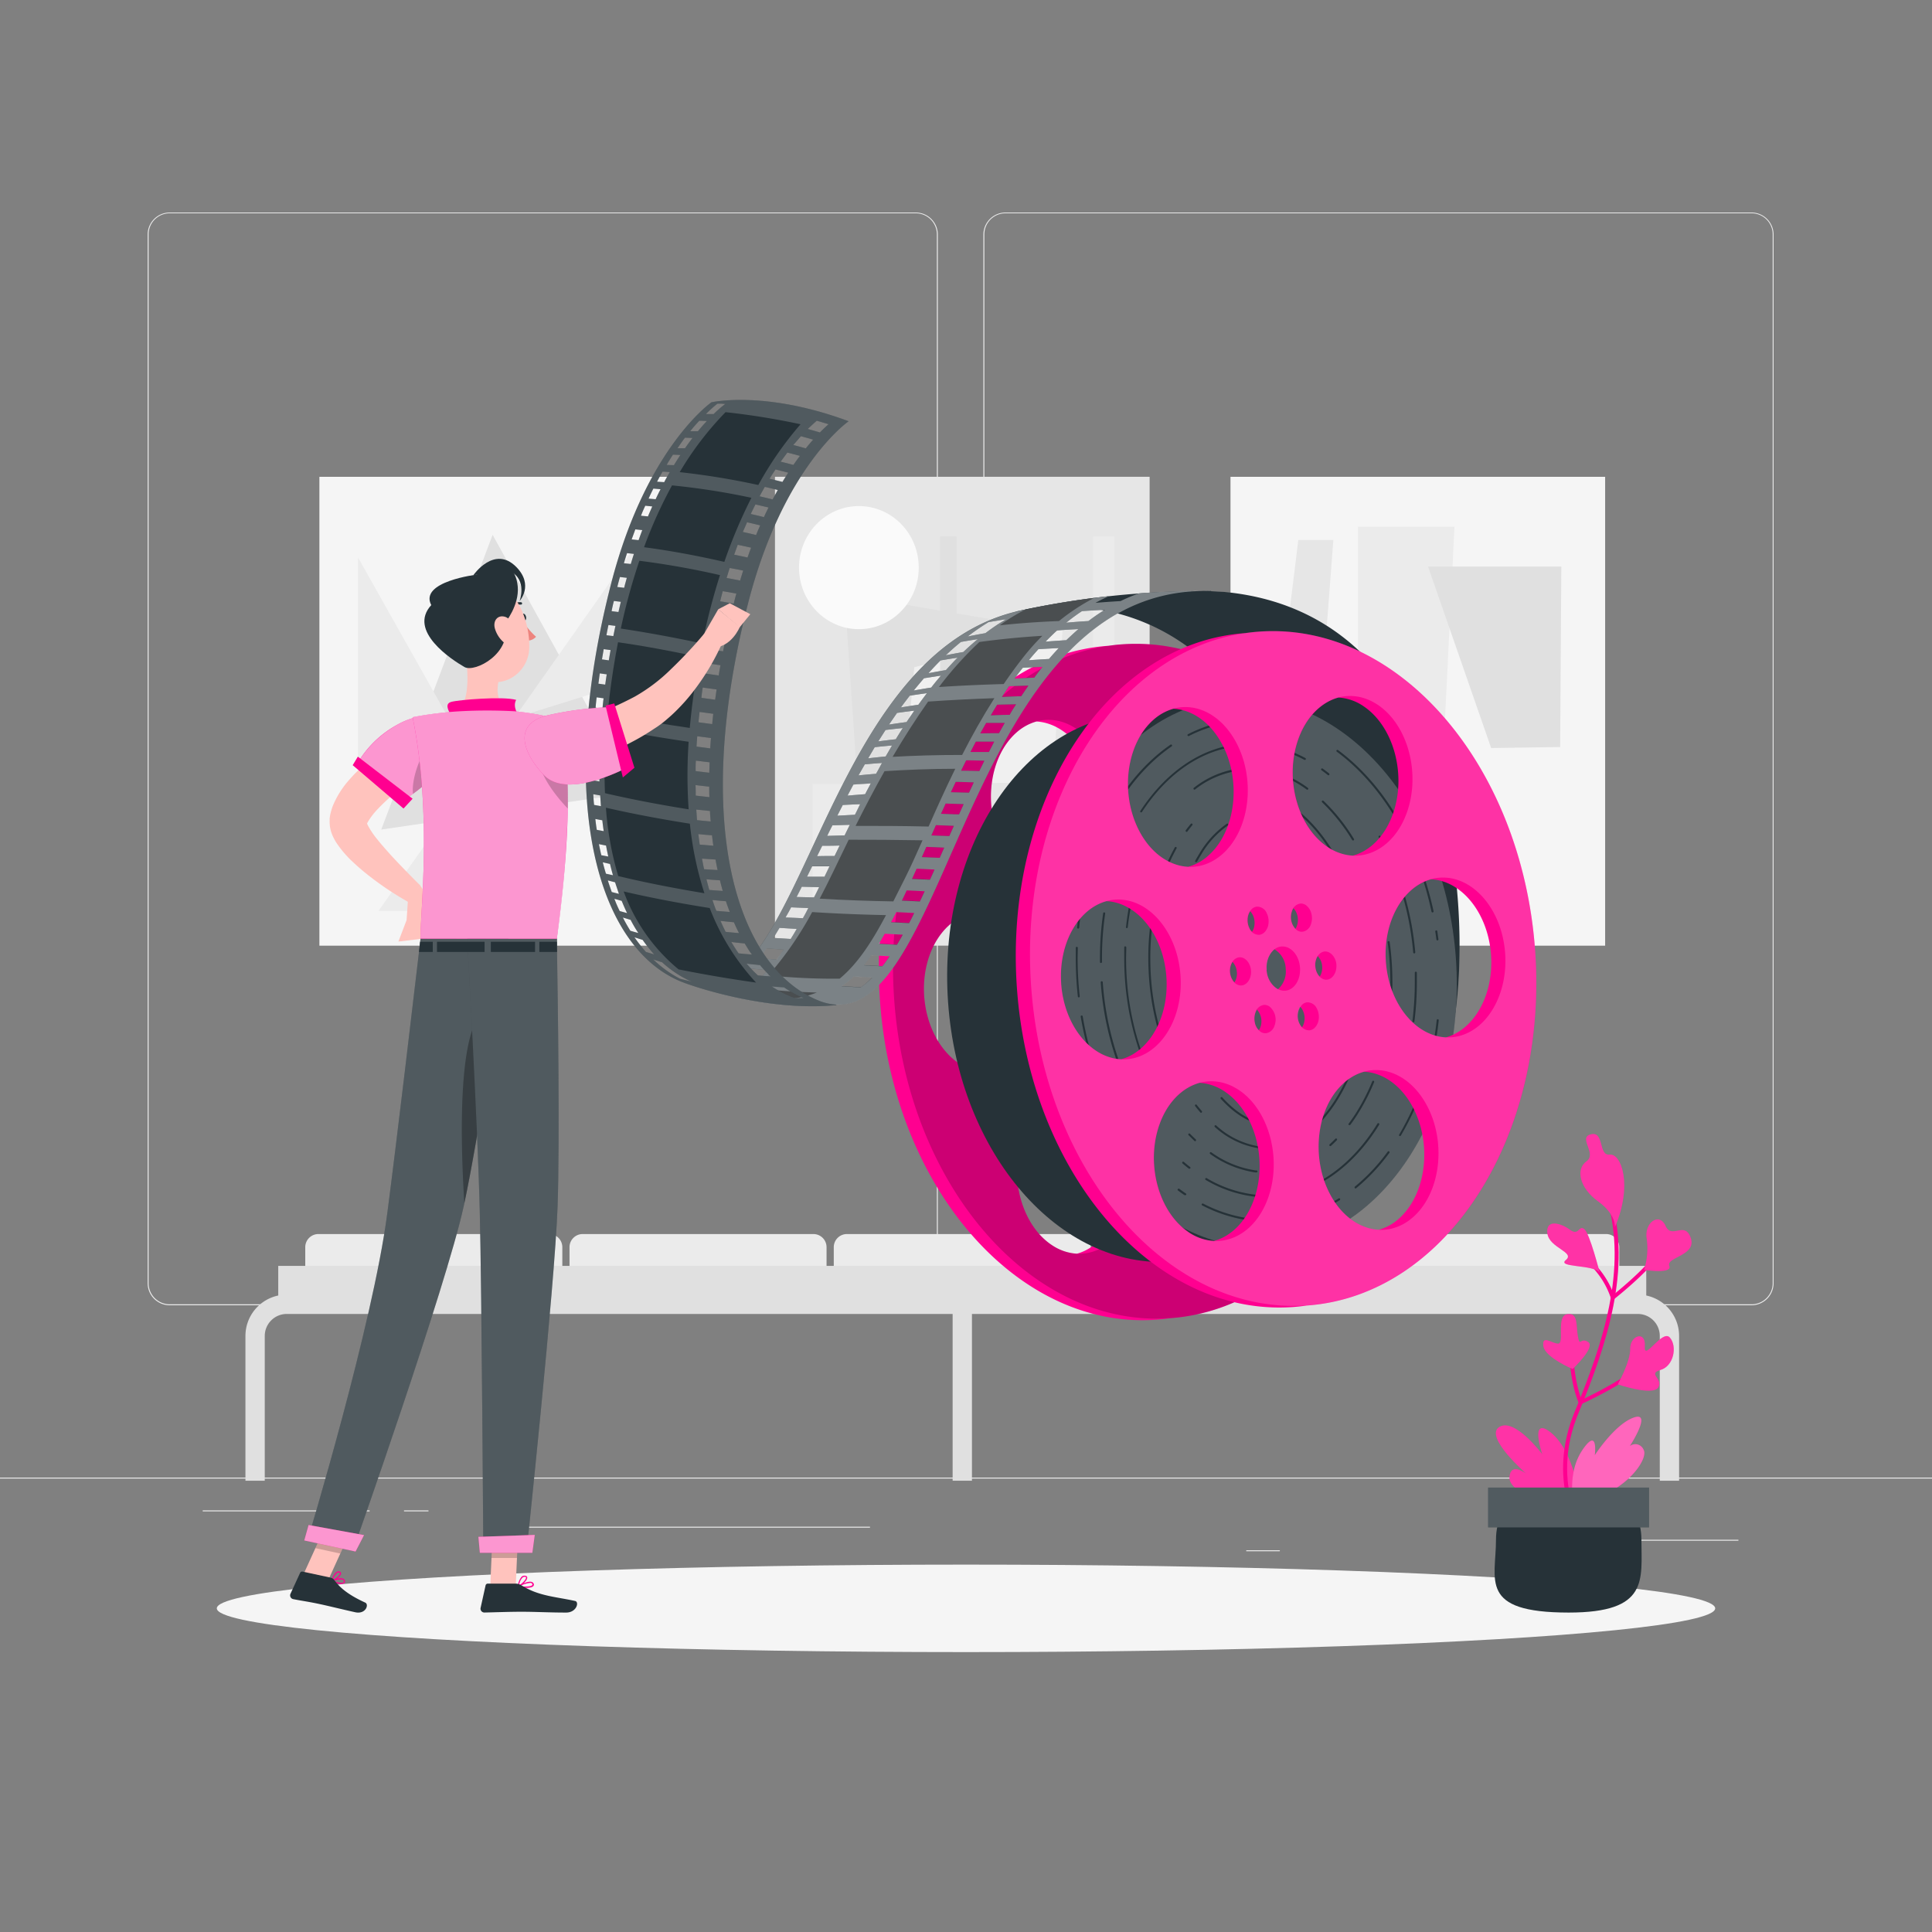 <svg xmlns="http://www.w3.org/2000/svg" viewBox="0 0 500 500"><rect x="0" y="0" width="500" height="500" fill="#808080" stroke="none"/><g id="freepik--background-complete--inject-76"><rect y="382.4" width="500" height="0.25" style="fill:#ebebeb"></rect><rect x="416.78" y="398.49" width="33.12" height="0.25" style="fill:#ebebeb"></rect><rect x="322.53" y="401.21" width="8.69" height="0.25" style="fill:#ebebeb"></rect><rect x="396.59" y="389.21" width="19.19" height="0.25" style="fill:#ebebeb"></rect><rect x="52.46" y="390.89" width="43.19" height="0.25" style="fill:#ebebeb"></rect><rect x="104.56" y="390.89" width="6.33" height="0.25" style="fill:#ebebeb"></rect><rect x="131.47" y="395.11" width="93.68" height="0.25" style="fill:#ebebeb"></rect><path d="M237,337.8H43.91a5.71,5.71,0,0,1-5.7-5.71V60.66A5.71,5.71,0,0,1,43.91,55H237a5.71,5.71,0,0,1,5.71,5.71V332.09A5.71,5.71,0,0,1,237,337.8ZM43.91,55.2a5.46,5.46,0,0,0-5.45,5.46V332.09a5.46,5.46,0,0,0,5.45,5.46H237a5.47,5.47,0,0,0,5.46-5.46V60.66A5.47,5.47,0,0,0,237,55.2Z" style="fill:#ebebeb"></path><path d="M453.31,337.8H260.21a5.72,5.72,0,0,1-5.71-5.71V60.66A5.72,5.72,0,0,1,260.21,55h193.1A5.71,5.71,0,0,1,459,60.66V332.09A5.71,5.71,0,0,1,453.31,337.8ZM260.21,55.2a5.47,5.47,0,0,0-5.46,5.46V332.09a5.47,5.47,0,0,0,5.46,5.46h193.1a5.47,5.47,0,0,0,5.46-5.46V60.66a5.47,5.47,0,0,0-5.46-5.46Z" style="fill:#ebebeb"></path><rect x="318.45" y="123.4" width="96.96" height="121.34" style="fill:#f5f5f5"></rect><polygon points="351.43 136.3 351.43 189.65 373.85 188.46 376.42 136.3 351.43 136.3" style="fill:#ebebeb"></polygon><polygon points="369.58 146.63 404.07 146.63 403.77 193.33 385.91 193.59 369.58 146.63" style="fill:#e0e0e0"></polygon><polygon points="336 139.75 345.07 139.75 341.9 181.41 330.55 184.07 336 139.75" style="fill:#e6e6e6"></polygon><rect x="82.66" y="123.4" width="96.96" height="121.34" style="fill:#f5f5f5"></rect><polygon points="127.49 138.41 164.3 205.05 98.67 214.69 127.49 138.41" style="fill:#e0e0e0"></polygon><polygon points="169.97 133.48 97.96 235.73 144.15 235.73 92.64 144.25 92.64 198.37 167.74 175.05 169.97 133.48" style="fill:#ebebeb"></polygon><rect x="200.55" y="123.4" width="96.96" height="121.34" transform="translate(498.07 368.13) rotate(180)" style="fill:#e6e6e6"></rect><polygon points="222.74 214.68 273.69 163.18 218.57 153.82 222.74 214.68" style="fill:#e0e0e0"></polygon><polygon points="272.46 202.47 274.99 162.98 236.62 172.67 233.84 202.89 272.46 202.47" style="fill:#f0f0f0"></polygon><ellipse cx="222.28" cy="146.9" rx="15.49" ry="15.93" style="fill:#fafafa"></ellipse><path d="M267.45,216.56a7.51,7.51,0,1,1,7.51,7.72A7.63,7.63,0,0,1,267.45,216.56Z" style="fill:#e0e0e0"></path><polygon points="273.18 230.13 251.49 216.56 269.72 201.11 273.18 230.13" style="fill:#f5f5f5"></polygon><rect x="243.3" y="138.83" width="4.26" height="96.89" style="fill:#e0e0e0"></rect><rect x="282.9" y="138.83" width="5.52" height="92.61" style="fill:#ebebeb"></rect><rect x="210.29" y="202.89" width="28.18" height="28.99" style="fill:#ebebeb"></rect><path d="M82.41,319.37h59.72a3.4,3.4,0,0,1,3.4,3.4v11.69a0,0,0,0,1,0,0H79a0,0,0,0,1,0,0V322.78A3.4,3.4,0,0,1,82.41,319.37Z" style="fill:#ebebeb"></path><path d="M150.79,319.37h59.72a3.4,3.4,0,0,1,3.4,3.4v11.69a0,0,0,0,1,0,0H147.39a0,0,0,0,1,0,0V322.78A3.4,3.4,0,0,1,150.79,319.37Z" style="fill:#ebebeb"></path><path d="M219.18,319.37h59.72a3.4,3.4,0,0,1,3.4,3.4v11.69a0,0,0,0,1,0,0H215.78a0,0,0,0,1,0,0V322.78A3.4,3.4,0,0,1,219.18,319.37Z" style="fill:#ebebeb"></path><path d="M287.56,319.37h59.72a3.4,3.4,0,0,1,3.4,3.4v11.69a0,0,0,0,1,0,0H284.16a0,0,0,0,1,0,0V322.78A3.4,3.4,0,0,1,287.56,319.37Z" style="fill:#ebebeb"></path><path d="M355.95,319.37h59.72a3.4,3.4,0,0,1,3.4,3.4v11.69a0,0,0,0,1,0,0H352.55a0,0,0,0,1,0,0V322.78A3.4,3.4,0,0,1,355.95,319.37Z" style="fill:#ebebeb"></path><rect x="72.01" y="327.61" width="354.04" height="12.35" style="fill:#e0e0e0"></rect><path d="M434.55,383.21h-5V345.73a5.69,5.69,0,0,0-5.68-5.68H74.2a5.69,5.69,0,0,0-5.68,5.68v37.48h-5V345.73A10.69,10.69,0,0,1,74.2,335.05H423.87a10.69,10.69,0,0,1,10.68,10.68Z" style="fill:#e0e0e0"></path><rect x="246.54" y="333.79" width="5" height="49.42" style="fill:#e0e0e0"></rect></g><g id="freepik--Shadow--inject-76"><ellipse id="freepik--path--inject-76" cx="250" cy="416.24" rx="193.89" ry="11.32" style="fill:#f5f5f5"></ellipse></g><g id="freepik--film-roll--inject-76"><path d="M361.85,249.28c-3.44-48.15-35.43-85.11-71.44-82.53-1.21.08-2.4.22-3.59.39h-.08c-36,2.58-62.41,43.7-59,91.86s35.42,85.11,71.43,82.54c1.21-.09,2.41-.22,3.6-.4h.08C338.89,338.57,365.29,297.44,361.85,249.28Zm-11.41,1.17c.71,10.35-4.39,19.31-11.72,21.31-8-.39-14.75-8.83-15.5-19.62-.72-10.35,4.38-19.31,11.71-21.3C342.88,231.23,349.69,239.66,350.44,250.45Zm-32.9-64.3c7.75,5.29,11.08,17.79,7.43,27.91-2.07,5.75-6,9.49-10.33,10.69a13,13,0,0,1-6.64-2.34c-7.75-5.29-11.07-17.78-7.43-27.9,2.07-5.75,5.95-9.5,10.34-10.69A12.92,12.92,0,0,1,317.54,186.15Zm-28.2,82a4.77,4.77,0,0,1,.1-2.78,3.9,3.9,0,0,1,.4-.79,4.57,4.57,0,0,1,.88,4.56,3.23,3.23,0,0,1-.39.79A4,4,0,0,1,289.34,268.15Zm3-13.9a6.2,6.2,0,0,1,2-5.29,6.1,6.1,0,0,1,2.94,5.07,6.18,6.18,0,0,1-2,5.29A6.09,6.09,0,0,1,292.35,254.25Zm7.92-14.12a4.69,4.69,0,0,1-.1,2.78,3.23,3.23,0,0,1-.39.79,4.57,4.57,0,0,1-.89-4.56,3.9,3.9,0,0,1,.4-.79A4,4,0,0,1,300.27,240.13Zm-61.09,17.7c-.72-10.35,4.38-19.31,11.71-21.31,8,.39,14.76,8.83,15.51,19.62.71,10.35-4.39,19.31-11.71,21.31C246.73,277.05,239.93,268.62,239.18,257.83Zm32.9,64.3c-7.75-5.29-11.08-17.79-7.43-27.91,2.07-5.75,6-9.49,10.33-10.69a13,13,0,0,1,6.63,2.34c7.75,5.29,11.08,17.78,7.43,27.91-2.07,5.75-6,9.49-10.33,10.68A12.92,12.92,0,0,1,272.08,322.13ZM288.7,240a4.65,4.65,0,0,1,.48,2.74,4,4,0,0,1-.62,1.73,3.68,3.68,0,0,1-.63-.85,4.86,4.86,0,0,1-.48-2.75,4,4,0,0,1,.62-1.73A3.3,3.3,0,0,1,288.7,240Zm-4.06,14.92a4.34,4.34,0,0,1-.63,2.65,4.16,4.16,0,0,1-1.14-2.68,4.33,4.33,0,0,1,.63-2.64A4.14,4.14,0,0,1,284.64,254.9ZM280.88,196c5,9.53,3.43,22.36-3.52,28.64a13.1,13.1,0,0,1-5.33,3c-4.83-.25-9.6-3.48-12.65-9.27-5-9.54-3.43-22.36,3.52-28.65a13.08,13.08,0,0,1,5.33-3C273.06,187,277.83,190.2,280.88,196Zm20,72.32a4.62,4.62,0,0,1,.15-4.48,3.51,3.51,0,0,1,.62.86,4.65,4.65,0,0,1,.48,2.74,4,4,0,0,1-.62,1.73A4,4,0,0,1,300.91,268.31ZM305,253.38a4.3,4.3,0,0,1,.64-2.65,4.27,4.27,0,0,1,1.14,2.68,4.31,4.31,0,0,1-.64,2.65A4.27,4.27,0,0,1,305,253.38Zm3.77,58.91c-5-9.53-3.44-22.36,3.51-28.64a13.09,13.09,0,0,1,5.33-3c4.84.24,9.61,3.47,12.65,9.26,5,9.54,3.44,22.36-3.51,28.65a13.14,13.14,0,0,1-5.33,3C316.55,321.31,311.78,318.09,308.74,312.29Z" style="fill:#FF0090"></path><path d="M290.41,166.75c-36,2.57-62.41,43.7-59,91.85s35.43,85.11,71.44,82.54,62.41-43.7,59-91.86S326.42,164.17,290.41,166.75Zm10.16,27.76c3.65-10.12,12.89-14,20.64-8.75s11.08,17.78,7.43,27.9-12.88,14-20.63,8.75S296.93,204.63,300.57,194.51Zm9.85,58.5c.14,2-1,3.72-2.46,3.83h0c-1.5.1-2.84-1.45-3-3.46s1-3.72,2.47-3.83S310.28,251,310.42,253Zm-11.53-13.87a2.71,2.71,0,0,1,2.22-2,2.21,2.21,0,0,1,1.42.42,3.62,3.62,0,0,1,1.41,2.14,4.7,4.7,0,0,1-.09,2.78,2.7,2.7,0,0,1-2.22,1.95,2.19,2.19,0,0,1-1.43-.41A4.41,4.41,0,0,1,298.89,239.14Zm-6.52.44a4.75,4.75,0,0,1,.49,2.74,3.64,3.64,0,0,1-1.11,2.31,2.16,2.16,0,0,1-1.33.6,2.73,2.73,0,0,1-2.49-1.63,4.86,4.86,0,0,1-.48-2.75,3.74,3.74,0,0,1,1.1-2.31,2.27,2.27,0,0,1,1.34-.6A2.7,2.7,0,0,1,292.37,239.58ZM262.9,189.7c7-6.28,16.64-3.65,21.65,5.89S288,218,281,224.24s-16.65,3.64-21.66-5.89S256,196,262.9,189.7Zm25.42,64.81c.14,2-1,3.72-2.47,3.82h0c-1.51.11-2.84-1.45-3-3.46s1-3.72,2.46-3.82S288.18,252.5,288.32,254.51Zm-49.14,3.32c-.79-11.4,5.48-21.12,14-21.7s16.09,8.21,16.88,19.61-5.48,21.12-14,21.7S240,269.24,239.18,257.83Zm53.54,55.55c-3.65,10.12-12.89,14-20.64,8.75s-11.08-17.79-7.43-27.91,12.88-14,20.63-8.75S296.36,303.26,292.72,313.38Zm1.68-44.63a2.72,2.72,0,0,1-2.22,1.95,2.2,2.2,0,0,1-1.42-.41,3.68,3.68,0,0,1-1.42-2.14,4.77,4.77,0,0,1,.1-2.78,2.71,2.71,0,0,1,2.22-2,2.31,2.31,0,0,1,1.43.41A4.42,4.42,0,0,1,294.4,268.75Zm-2-14.5c-.23-3.17,1.51-5.88,3.88-6.05s4.48,2.26,4.71,5.44-1.51,5.88-3.88,6.05S292.57,257.42,292.35,254.25Zm8.56,14.06a4.42,4.42,0,0,1,.62-5.06,2.27,2.27,0,0,1,1.34-.6,2.72,2.72,0,0,1,2.49,1.64,4.82,4.82,0,0,1,.48,2.74,3.69,3.69,0,0,1-1.1,2.31,2.21,2.21,0,0,1-1.34.6A2.73,2.73,0,0,1,300.91,268.31Zm29.48,49.87c-6.95,6.29-16.64,3.65-21.65-5.89s-3.44-22.36,3.51-28.64,16.65-3.65,21.65,5.89S337.34,311.9,330.39,318.18Zm9.71-46.43c-8.53.58-16.09-8.2-16.88-19.61s5.48-21.12,14-21.69,16.09,8.2,16.88,19.6S348.63,271.17,340.1,271.75Z" style="opacity:0.2"></path><path d="M316.61,153.17c59.79,5.47,64,80.3,60.05,109l-31-9.66s-6-89.91-65.78-95.38c0,0-5.91-.74-17.06,1.17A222.51,222.51,0,0,1,313.39,153" style="fill:#fafafa;opacity:0.2"></path><path d="M316.61,153.17c59.79,5.47,64,80.3,60.05,109l-31-9.66s-6-89.91-65.78-95.38c0,0-5.91-.74-17.06,1.17A222.51,222.51,0,0,1,313.39,153" style="fill:#263238"></path><path d="M313.39,153c-6.43-.14-12.74.11-18.61.57a42.45,42.45,0,0,0-4.81,2c-2.22.13-4.39.28-6.48.45,1.13-.63,2.3-1.2,3.49-1.73a216.18,216.18,0,0,0-24.16,4h.06c-50.4,12.4-55,103.25-84,96.5l.47.15s18,7,37.13,5.14l-.6-.15c30.24,3,34.95-109,97.58-107Zm-57.55,8c1.42-.24,2.92-.49,4.49-.72a54.7,54.7,0,0,0-5.3,3.58h0c-1.64.28-3.19.58-4.6.87A59.88,59.88,0,0,1,255.84,161Zm-7.18,5.14c1.37-.25,2.84-.49,4.39-.73-1.28,1.06-2.54,2.17-3.74,3.33h0c-1.64.29-3.16.57-4.55.85C246,168.41,247.31,167.25,248.66,166.15Zm-5.26,4.78c1.38-.24,2.85-.48,4.41-.71-1,1-2,2.1-3,3.21-1.64.27-3.16.55-4.53.81Q241.79,172.53,243.4,170.93Zm-4.28,4.61h0l4.42-.69c-.86,1-1.71,2-2.54,3.1-1.63.26-3.15.52-4.54.77C237.34,177.64,238.22,176.58,239.12,175.54Zm-3.68,4.51c1.39-.22,2.87-.43,4.45-.65q-1.12,1.48-2.22,3c-1.62.23-3.14.47-4.53.7C233.88,182.08,234.65,181.06,235.44,180.05Zm-3.29,4.46c1.41-.2,2.9-.4,4.47-.58-.67,1-1.33,1.95-2,2.95h0c-1.62.21-3.15.44-4.55.65C230.77,186.5,231.46,185.5,232.15,184.51Zm-3,4.42c1.41-.17,2.91-.34,4.49-.5-.62.95-1.22,1.92-1.81,2.9-1.61.17-3.13.37-4.54.55C227.92,190.89,228.54,189.91,229.17,188.93Zm-2.78,4.45c1.42-.16,2.92-.31,4.5-.44-.57.94-1.11,1.89-1.66,2.84-1.61.16-3.12.32-4.54.49Zm-2.59,4.45c1.42-.14,2.92-.27,4.49-.37-.53.93-1,1.87-1.55,2.81-1.6.12-3.11.27-4.55.41C222.72,199.72,223.25,198.78,223.8,197.83Zm-27.58,55.72-4.48-.44a25.22,25.22,0,0,0,2.53-2.45c1.4.15,2.89.29,4.44.42A28.91,28.91,0,0,1,196.22,253.55Zm4.75-5.2-4.44-.35c.62-.81,1.25-1.66,1.87-2.56l4.42.34C202.21,246.68,201.6,247.54,201,248.35Zm3.66-5.34c-1.56-.09-3-.19-4.46-.26q.79-1.26,1.59-2.61l4.45.27C205.68,241.3,205.15,242.17,204.63,243Zm3.15-5.37-4.47-.19c.48-.85,1-1.73,1.45-2.63l4.45.19C208.74,235.9,208.26,236.78,207.78,237.64Zm2.88-5.38-4.49-.11c.45-.87.91-1.75,1.36-2.66l4.48.12C211.55,230.51,211.11,231.39,210.66,232.26Zm2.71-5.37-4.5,0c.44-.89.89-1.77,1.33-2.68l4.49,0C214.24,225.11,213.8,226,213.37,226.89Zm2.64-5.35c-1.6,0-3.1,0-4.53.05.45-.89.89-1.8,1.34-2.7,1.43,0,2.92,0,4.5-.06Zm2.6-5.34-4.52.14c.44-.91.9-1.82,1.37-2.74l4.49-.13Zm2.63-5.33-4.53.24,1.41-2.77c1.43-.08,2.93-.15,4.51-.21C222.16,209,221.7,210,221.24,210.87Zm-1.85-5q.74-1.41,1.5-2.82c1.43-.1,2.93-.2,4.5-.29-.49.93-1,1.85-1.46,2.78C222.33,205.67,220.82,205.77,219.39,205.9Zm3.36,49.64-4.91-.29a20.23,20.23,0,0,0,3.12-2.5l4.78.26A19.78,19.78,0,0,1,222.75,255.54Zm5.58-5.46-4.71-.26c.64-.8,1.29-1.67,1.92-2.59,1.52.1,3.09.18,4.69.26C229.6,248.41,229,249.27,228.33,250.08Zm3.8-5.57-4.66-.24q.76-1.26,1.53-2.61l4.65.24C233.14,242.8,232.64,243.67,232.13,244.51Zm3.14-5.6-4.65-.23c.46-.86.91-1.73,1.36-2.62l4.63.23C236.17,237.18,235.72,238.06,235.27,238.91Zm2.79-5.61-4.63-.22c.42-.86.84-1.75,1.25-2.64,1.51.08,3.06.14,4.63.23C238.89,231.56,238.48,232.44,238.06,233.3Zm2.61-5.63-4.62-.2,1.2-2.64,4.62.21C241.47,225.93,241.07,226.8,240.67,227.67ZM243.2,222l-4.63-.18,1.17-2.65c1.51.06,3,.12,4.62.2Zm2.48-5.63-4.64-.16c.39-.88.79-1.76,1.18-2.66l4.64.18Zm2.51-5.62c-1.58,0-3.13-.11-4.66-.14.41-.88.81-1.77,1.21-2.65l4.65.15C249,209,248.58,209.91,248.19,210.79Zm2.57-5.61-4.67-.12c.41-.88.83-1.77,1.26-2.66,1.52,0,3.08.07,4.66.13C251.59,203.41,251.17,204.29,250.76,205.18Zm2.67-5.6c-1.59-.05-3.16-.08-4.7-.09.44-.9.88-1.79,1.33-2.68,1.54,0,3.1.06,4.69.11C254.3,197.8,253.86,198.69,253.43,199.58Zm2.47-4.92c-1.61,0-3.19,0-4.74,0,.46-.9.92-1.8,1.4-2.69q2.33,0,4.74,0C256.83,192.88,256.36,193.78,255.9,194.66Zm2.61-4.87c-1.64,0-3.25,0-4.81.06.5-.91,1-1.82,1.53-2.72,1.57,0,3.16,0,4.8,0C259.51,188,259,188.9,258.51,189.79ZM261.3,185c-1.67,0-3.3.07-4.89.13.55-.93,1.1-1.85,1.67-2.75,1.59-.05,3.22-.08,4.89-.1C262.4,183.14,261.84,184,261.3,185Zm3-4.83c-1.7.05-3.36.12-5,.2.6-.94,1.22-1.86,1.85-2.77,1.63-.06,3.29-.12,5-.16C265.56,178.3,264.94,179.21,264.33,180.13Zm3.36-4.8c-1.74.07-3.43.16-5.09.26.69-1,1.4-1.9,2.12-2.81,1.66-.1,3.37-.17,5.11-.22C269.1,173.46,268.39,174.38,267.69,175.33Zm3.82-4.83c-1.79.1-3.53.21-5.23.33.81-1,1.64-1.93,2.48-2.86,1.72-.11,3.48-.2,5.28-.29C273.18,168.6,272.34,169.53,271.51,170.5Zm4.53-4.86c-1.87.11-3.69.24-5.44.38,1-1,2-2,3-2.91,1.79-.14,3.63-.24,5.52-.34C278.09,163.69,277.05,164.65,276,165.64Zm5.7-4.95h0c-2,.11-3.91.26-5.78.43a49.24,49.24,0,0,1,4.08-3h0c1.93-.14,3.91-.25,5.94-.35A46.91,46.91,0,0,0,281.74,160.69Z" style="fill:#263238"></path><path d="M311.39,152.94l2,0h0C312.73,153,312.06,152.93,311.39,152.94ZM290,155.56c-2.22.13-4.39.28-6.48.45,1.13-.63,2.31-1.2,3.48-1.73-1.29.14-2.54.3-3.77.45-8,1-14.33,2.26-17.7,3-1.55.33-2.48.55-2.65.59h0c-50.4,12.39-55,103.24-84,96.49l.47.15s18,7,37.13,5.13l-.6-.14c29.91,3,34.83-106.56,95.56-107-5.74-.05-11.36.19-16.61.6A44.36,44.36,0,0,0,290,155.56ZM255.84,161c1.42-.24,2.92-.49,4.49-.72a54.7,54.7,0,0,0-5.3,3.58h0c-1.64.28-3.19.58-4.6.87A59.88,59.88,0,0,1,255.84,161Zm-7.18,5.14c1.37-.25,2.84-.49,4.39-.73-1.28,1.06-2.54,2.17-3.74,3.33h0c-1.64.29-3.16.57-4.55.85C246,168.41,247.31,167.25,248.66,166.15Zm-5.26,4.78c1.38-.24,2.85-.48,4.41-.71-1,1-2,2.1-3,3.21-1.64.27-3.16.55-4.53.81Q241.79,172.53,243.4,170.93Zm-4.28,4.61h0l4.42-.69c-.86,1-1.71,2-2.54,3.1-1.63.26-3.15.52-4.54.77C237.34,177.64,238.22,176.58,239.12,175.54Zm-3.68,4.51c1.39-.22,2.87-.43,4.45-.65q-1.12,1.48-2.22,3c-1.62.23-3.14.47-4.53.7C233.88,182.08,234.65,181.06,235.44,180.05Zm-3.29,4.46c1.41-.2,2.9-.4,4.47-.58-.67,1-1.33,1.95-2,2.95h0c-1.62.21-3.15.44-4.55.65C230.77,186.5,231.46,185.5,232.15,184.51Zm-3,4.42c1.41-.17,2.91-.34,4.49-.5-.62.95-1.22,1.92-1.81,2.9-1.61.17-3.13.37-4.54.55C227.92,190.89,228.54,189.91,229.17,188.93Zm-2.78,4.45c1.42-.16,2.92-.31,4.5-.44-.57.94-1.11,1.89-1.66,2.84-1.61.16-3.12.32-4.54.49Zm-2.59,4.45c1.42-.14,2.92-.27,4.49-.37-.53.93-1,1.87-1.55,2.81-1.6.12-3.11.27-4.55.41C222.72,199.72,223.25,198.78,223.8,197.83Zm-2.91,5.25c1.43-.1,2.93-.2,4.5-.29-.49.93-1,1.85-1.46,2.78-1.6.1-3.11.2-4.54.33Q220.13,204.49,220.89,203.08Zm-2.77,5.26c1.43-.08,2.93-.15,4.51-.21-.47.91-.93,1.83-1.39,2.74l-4.53.24Zm-2.66,5.26,4.49-.13-1.34,2.73-4.52.14C214.53,215.43,215,214.52,215.46,213.6Zm-2.64,5.29c1.43,0,2.92,0,4.5-.06L216,221.54c-1.6,0-3.1,0-4.53.05C211.93,220.7,212.37,219.79,212.82,218.89Zm-2.62,5.29,4.49,0c-.45.9-.89,1.8-1.32,2.68l-4.5,0C209.31,226,209.76,225.09,210.2,224.18Zm-2.67,5.31,4.48.12c-.46.9-.9,1.78-1.35,2.65l-4.49-.11C206.62,231.28,207.08,230.4,207.53,229.49Zm-2.77,5.33,4.45.19c-.47.89-1,1.77-1.43,2.63l-4.47-.19C203.79,236.6,204.27,235.72,204.76,234.82Zm-3,5.32,4.45.27c-.53.89-1.06,1.76-1.58,2.6-1.56-.09-3-.19-4.46-.26Q201,241.49,201.76,240.14Zm-3.36,5.3,4.42.34c-.61.9-1.22,1.76-1.85,2.57l-4.44-.35C197.15,247.19,197.78,246.34,198.4,245.44Zm-4.13,5.22c1.4.15,2.89.29,4.44.42a28.91,28.91,0,0,1-2.49,2.47l-4.48-.44A25.22,25.22,0,0,0,194.27,250.66Zm28.48,4.88-4.91-.29a20.23,20.23,0,0,0,3.12-2.5l4.78.26A19.78,19.78,0,0,1,222.75,255.54Zm5.58-5.46-4.71-.26c.64-.8,1.29-1.67,1.92-2.59,1.52.1,3.09.18,4.69.26C229.6,248.41,229,249.27,228.33,250.08Zm3.8-5.57-4.66-.24q.76-1.26,1.53-2.61l4.65.24C233.14,242.8,232.64,243.67,232.13,244.51Zm3.14-5.6-4.65-.23c.46-.86.91-1.73,1.36-2.62l4.63.23C236.17,237.18,235.72,238.06,235.27,238.91Zm2.79-5.61-4.63-.22c.42-.86.84-1.75,1.25-2.64,1.51.08,3.06.14,4.63.23C238.89,231.56,238.48,232.44,238.06,233.3Zm2.61-5.63-4.62-.2,1.2-2.64,4.62.21C241.47,225.93,241.07,226.8,240.67,227.67ZM243.2,222l-4.63-.18,1.17-2.65c1.51.06,3,.12,4.62.2Zm2.48-5.63-4.64-.16c.39-.88.79-1.76,1.18-2.66l4.64.18Zm2.51-5.62c-1.58,0-3.13-.11-4.66-.14.41-.88.81-1.77,1.21-2.65l4.65.15C249,209,248.58,209.91,248.19,210.79Zm2.57-5.61-4.67-.12c.41-.88.83-1.77,1.26-2.66,1.52,0,3.08.07,4.66.13C251.59,203.41,251.17,204.29,250.76,205.18Zm2.67-5.6c-1.59-.05-3.16-.08-4.7-.09.44-.9.88-1.79,1.33-2.68,1.54,0,3.1.06,4.69.11C254.3,197.8,253.86,198.69,253.43,199.58Zm2.47-4.92c-1.61,0-3.19,0-4.74,0,.46-.9.92-1.8,1.4-2.69q2.33,0,4.74,0C256.83,192.88,256.36,193.78,255.9,194.66Zm2.61-4.87c-1.64,0-3.25,0-4.81.06.5-.91,1-1.82,1.53-2.72,1.57,0,3.16,0,4.8,0C259.51,188,259,188.9,258.51,189.79ZM261.3,185c-1.67,0-3.3.07-4.89.13.55-.93,1.1-1.85,1.67-2.75,1.59-.05,3.22-.08,4.89-.1C262.4,183.14,261.84,184,261.3,185Zm3-4.83c-1.7.05-3.36.12-5,.2.6-.94,1.22-1.86,1.85-2.77,1.63-.06,3.29-.12,5-.16C265.56,178.3,264.94,179.21,264.33,180.13Zm3.36-4.8c-1.74.07-3.43.16-5.09.26.69-1,1.4-1.9,2.12-2.81,1.66-.1,3.37-.17,5.11-.22C269.1,173.46,268.39,174.38,267.69,175.33Zm3.82-4.83c-1.79.1-3.53.21-5.23.33.81-1,1.64-1.93,2.48-2.86,1.72-.11,3.48-.2,5.28-.29C273.18,168.6,272.34,169.53,271.51,170.5Zm4.53-4.86c-1.87.11-3.69.24-5.44.38,1-1,2-2,3-2.91,1.79-.14,3.63-.24,5.52-.34C278.09,163.69,277.05,164.65,276,165.64Zm5.7-4.95h0c-2,.11-3.91.26-5.78.43a49.24,49.24,0,0,1,4.08-3h0c1.93-.14,3.91-.25,5.94-.35A46.91,46.91,0,0,0,281.74,160.69Z" style="fill:#fafafa;opacity:0.4"></path><g style="opacity:0.4"><path d="M215.51,225.86c-1.16,2.41-2.29,4.64-3.38,6.71,6.66.4,13.13.61,19.06.71,1-2,2-4,3.05-6.06,1.4-2.79,2.89-6.1,4.51-9.75-6.91-.12-13.38-.16-19.11-.15C218.2,220.26,216.82,223.12,215.51,225.86Z"></path><path d="M231,195.87c5.46-.31,11.49-.5,18-.49,2.48-4.87,5.25-9.83,8.35-14.69-6.09.2-11.88.51-17.16.88C237,186.1,233.91,190.93,231,195.87Z"></path><path d="M198.86,252.42a165.92,165.92,0,0,0,18.44.86c4.73-3.9,8.42-9.68,12-16.45-6-.12-12.47-.36-19.11-.79A88.51,88.51,0,0,1,198.86,252.42Z"></path><path d="M221.42,213.74c5.73,0,12.11,0,18.9.17,2.05-4.63,4.32-9.7,6.9-14.95-6.66,0-12.82.27-18.31.62C226.25,204.31,223.75,209.09,221.42,213.74Z"></path><path d="M195.48,255.72a13.29,13.29,0,0,1-2.32,1.67c7.52,1.82,13.38,1.45,18.22-.53C205.43,256.72,200.11,256.29,195.48,255.72Z"></path><path d="M283.2,154.73a53.89,53.89,0,0,0-9.14,6c-5.55.21-10.65.6-15.31,1.1a46.56,46.56,0,0,1,6.75-4.14C268.87,157,275.2,155.76,283.2,154.73Z"></path><path d="M243,177.8c5.22-.34,10.87-.61,16.76-.77,1.59-2.33,3.25-4.62,5-6.85a61.16,61.16,0,0,1,5-5.63c-6,.36-11.44.93-16.3,1.6A92.94,92.94,0,0,0,243,177.8Z"></path></g><path d="M216.43,260a14.14,14.14,0,0,1-4.59-1.06c-21.71-8.8-32.66-46.71-18.21-102.92,9.09-35.36,26-47,26-47-21.66-8.07-35.5-4.91-35.5-4.91s-16.93,11.69-26,47.05c-14.44,56.21-3.5,94.12,18.21,102.91l1,.38s3,1.13,7.79,2.4h0c7.57,2,19.6,4.41,31.29,3.28Zm-30.72-34.84c-1.18-.05-2.34-.13-3.49-.21-.2-.9-.38-1.82-.54-2.74l3.5.24C185.34,223.35,185.52,224.27,185.71,225.15Zm-1.44-9c.1.92.22,1.82.34,2.71l-3.52-.29c-.13-.9-.25-1.81-.35-2.73C181.91,216,183.09,216.09,184.27,216.18ZM184,191c-.08.9-.14,1.79-.19,2.68l-3.55-.46c.05-.88.11-1.78.19-2.68Zm-3.23-4.08c.08-.89.17-1.77.28-2.67l3.55.48c-.11.9-.2,1.79-.28,2.67Zm2.87,10.36c0,.91-.06,1.81-.08,2.71-1.14-.14-2.34-.28-3.54-.44,0-.89,0-1.79.07-2.7C181.29,197,182.47,197.15,183.63,197.28Zm-.09,6.3c0,.92,0,1.82.05,2.72-1.17-.12-2.35-.26-3.55-.4h0c0-.89,0-1.79-.05-2.72C181.18,203.32,182.37,203.46,183.54,203.58Zm.2,6.3c0,.92.11,1.83.18,2.72-1.17-.11-2.35-.22-3.54-.35-.07-.9-.13-1.81-.19-2.73Zm27.61-101c1,.28,2,.58,3.07.91-.61.53-1.37,1.24-2.24,2.13-1.08-.32-2.12-.62-3.15-.9C210,110.13,210.76,109.41,211.35,108.92Zm-4.11,4c1,.28,2.11.58,3.19.9-.61.68-1.24,1.43-1.91,2.26-1.1-.32-2.19-.6-3.23-.88C206,114.39,206.63,113.63,207.24,112.94Zm-3.51,4.24c1.08.27,2.17.55,3.28.86-.55.73-1.11,1.51-1.69,2.34q-1.68-.45-3.3-.84C202.61,118.7,203.18,117.92,203.73,117.18Zm-3.06,4.37c1.08.26,2.19.54,3.32.84-.5.76-1,1.55-1.5,2.39-1.14-.29-2.26-.57-3.35-.82C199.65,123.12,200.16,122.31,200.67,121.55ZM197.93,126c1.1.25,2.22.52,3.36.82-.44.78-.89,1.59-1.33,2.44-1.15-.3-2.28-.56-3.38-.82C197,127.63,197.48,126.82,197.93,126Zm-2.44,4.55c1.12.24,2.24.51,3.4.79-.4.81-.79,1.63-1.19,2.49-1.16-.29-2.3-.56-3.41-.81C194.69,132.2,195.09,131.37,195.49,130.58Zm-2.17,4.61c1.12.25,2.26.52,3.41.8-.35.81-.71,1.65-1.06,2.51-1.15-.29-2.3-.56-3.43-.8C192.6,136.84,193,136,193.32,135.19Zm-2.4,5.83c1.16.24,2.31.49,3.47.75-.32.83-.62,1.67-.93,2.55-1.15-.26-2.31-.51-3.46-.74C190.3,142.71,190.62,141.86,190.92,141Zm-2.07,6c1.17.22,2.34.44,3.49.68-.27.84-.53,1.7-.8,2.58-1.15-.24-2.32-.45-3.49-.67C188.31,148.7,188.57,147.84,188.85,147Zm-2.32,8c.17-.67.34-1.32.52-2,1.2.21,2.37.41,3.52.63-.17.61-.34,1.22-.49,1.85-.07.25-.14.51-.2.76-1.15-.21-2.32-.42-3.51-.62C186.41,155.46,186.47,155.24,186.53,155Zm-1,4.19,3.53.57c-.22.88-.42,1.76-.61,2.63l-3.54-.57C185.07,161,185.28,160.1,185.5,159.22Zm-1.4,6.21c1.22.17,2.4.36,3.55.53-.2.89-.37,1.77-.54,2.64l-3.55-.52C183.73,167.19,183.91,166.31,184.1,165.43Zm-1.22,6.25,3.55.52c-.17.89-.32,1.77-.46,2.65l-3.54-.51C182.57,173.45,182.72,172.57,182.88,171.68Zm-1,6.3,3.55.49c-.13.89-.25,1.78-.38,2.66l-3.55-.49C181.59,179.76,181.72,178.87,181.85,178Zm3.78-73.48c.63,0,1.29,0,2,.09a29.81,29.81,0,0,0-3,2.61c-.71,0-1.38,0-2,0A31.29,31.29,0,0,1,185.63,104.5ZM181,108.88l1.95.07c-.73.77-1.51,1.65-2.32,2.65-.71,0-1.36,0-2,0C179.44,110.56,180.23,109.68,181,108.88Zm-3.69,4.39,1.91.08c-.63.82-1.28,1.7-1.94,2.65l-1.93,0C176,115,176.64,114.11,177.27,113.27Zm-3.1,4.39,1.88.09q-.84,1.25-1.68,2.64l-1.88-.06C173.05,119.39,173.62,118.5,174.17,117.66Zm-2.71,4.4c.58,0,1.19.07,1.84.13-.48.83-1,1.69-1.44,2.59l-1.85-.11C170.49,123.77,171,122.9,171.46,122.06Zm-2.37,4.39,1.82.16c-.43.83-.86,1.7-1.27,2.59l-1.83-.15C168.24,128.16,168.66,127.29,169.09,126.45ZM167,130.88l1.81.19c-.37.83-.75,1.69-1.12,2.58-.63-.07-1.23-.12-1.8-.17C166.21,132.59,166.6,131.72,167,130.88ZM164.42,137l1.8.19c-.32.85-.64,1.71-.95,2.6l-1.8-.19C163.78,138.74,164.11,137.87,164.42,137Zm-2.15,6.15,1.79.2q-.42,1.27-.81,2.61l-1.79-.19C161.72,144.89,162,144,162.27,143.17Zm-2.37,8.18c.17-.68.35-1.34.54-2l1.78.21c-.18.67-.37,1.36-.55,2,0,.19-.1.39-.14.58l-1.79-.21C159.8,151.77,159.84,151.56,159.9,151.35Zm-1,4.2,1.77.22c-.21.88-.42,1.77-.61,2.64l-1.78-.22C158.44,157.32,158.64,156.43,158.87,155.55Zm-1.41,6.22,1.79.23c-.2.88-.37,1.76-.55,2.64l-1.78-.22C157.09,163.54,157.28,162.66,157.46,161.77ZM156.24,168l1.78.24c-.16.89-.32,1.77-.46,2.66l-1.77-.25C155.93,169.8,156.09,168.91,156.24,168Zm-1,6.27,1.78.25c-.14.89-.27,1.78-.39,2.66l-1.77-.25C155,176.08,155.08,175.19,155.22,174.29Zm-.81,6.2,1.78.25c-.12.9-.21,1.79-.29,2.68l-1.78-.26C154.21,182.28,154.3,181.38,154.41,180.49Zm-.59,6.21c.56.1,1.16.18,1.77.27-.08.9-.14,1.8-.19,2.69l-1.79-.27C153.67,188.51,153.73,187.61,153.82,186.7Zm-.37,6.25,1.78.28c0,.91-.07,1.82-.09,2.72-.61-.11-1.2-.2-1.77-.28C153.39,194.77,153.41,193.86,153.45,193Zm-.1,6.28,1.77.3c0,.92,0,1.83,0,2.74l-1.78-.3C153.37,201.06,153.35,200.15,153.35,199.23Zm.19,6.34,1.78.31c.05.94.12,1.86.18,2.77l-1.77-.32C153.65,207.42,153.59,206.5,153.54,205.57Zm.54,6.41,1.78.33c.11,1,.23,1.89.36,2.81l-1.79-.34C154.3,213.86,154.18,212.93,154.08,212Zm.95,6.51,1.8.36c.17,1,.37,1.91.57,2.84l-1.8-.34C155.4,220.42,155.21,219.47,155,218.49Zm1,4.7,1.82.42c.24,1,.5,2,.77,2.92l-1.82-.4C156.52,225.16,156.26,224.19,156,223.19Zm1.29,4.68c.56.15,1.18.32,1.84.48.33,1,.68,2.05,1,3l-1.86-.47C158,229.92,157.63,228.91,157.31,227.87ZM159,232.6l1.89.54c.45,1.09.9,2.15,1.4,3.17l-1.91-.53C159.87,234.75,159.41,233.7,159,232.6Zm4.12,8.26c-.67-1.08-1.32-2.21-1.92-3.41l2,.61c.61,1.18,1.27,2.32,2,3.4C164.38,241.25,163.72,241.06,163.09,240.86Zm1.12,1.72c.62.21,1.32.43,2.07.66a37,37,0,0,0,3,3.77l-2.14-.65A39.6,39.6,0,0,1,164.21,242.58ZM176,253.3a29,29,0,0,1-6.93-5c.72.24,1.48.49,2.29.74a28.42,28.42,0,0,0,7.58,5Zm6.82-25.75c1.15.11,2.31.2,3.5.27.23.94.47,1.86.73,2.75-1.18-.07-2.34-.16-3.49-.25C183.31,229.41,183.06,228.49,182.83,227.55Zm1.55,5.37c1.16.12,2.32.23,3.5.32.31.95.64,1.87,1,2.77-1.17-.08-2.33-.18-3.47-.29C185,234.81,184.7,233.88,184.38,232.92Zm2.08,5.4c1.15.13,2.32.25,3.49.36h0c.42,1,.86,1.9,1.31,2.8-1.16-.09-2.31-.19-3.46-.32C187.34,240.25,186.89,239.3,186.46,238.32Zm2.8,5.46c1.15.15,2.32.28,3.49.39.59,1,1.2,2,1.85,2.86-1.15-.08-2.3-.18-3.44-.31C190.5,245.79,189.86,244.8,189.26,243.78Zm6.89,8.65a32.67,32.67,0,0,1-2.93-3.05c1.16.15,2.31.28,3.47.38a31.88,31.88,0,0,0,2.75,2.92C198.35,252.62,197.24,252.54,196.15,252.43Zm9.73,5.87h0a10.27,10.27,0,0,1-1.13-.36,26.71,26.71,0,0,1-5-2.65q1.6.15,3.18.24a27.07,27.07,0,0,0,5,2.74C207.25,258.3,206.57,258.31,205.88,258.3Z" style="fill:#263238"></path><path d="M216.43,260a14.14,14.14,0,0,1-4.59-1.06c-21.71-8.8-32.66-46.71-18.21-102.92,9.09-35.36,26-47,26-47-21.66-8.07-35.5-4.91-35.5-4.91s-16.93,11.69-26,47.05c-14.44,56.21-3.5,94.12,18.21,102.91l1,.38s3,1.13,7.79,2.4h0c7.57,2,19.6,4.41,31.29,3.28Zm-30.72-34.84c-1.18-.05-2.34-.13-3.49-.21-.2-.9-.38-1.82-.54-2.74l3.5.24C185.34,223.35,185.52,224.27,185.71,225.15Zm-1.44-9c.1.92.22,1.82.34,2.71l-3.52-.29c-.13-.9-.25-1.81-.35-2.73C181.91,216,183.09,216.09,184.27,216.18ZM184,191c-.08.9-.14,1.79-.19,2.68l-3.55-.46c.05-.88.11-1.78.19-2.68Zm-3.23-4.08c.08-.89.17-1.77.28-2.67l3.55.48c-.11.9-.2,1.79-.28,2.67Zm2.87,10.36c0,.91-.06,1.81-.08,2.71-1.14-.14-2.34-.28-3.54-.44,0-.89,0-1.79.07-2.7C181.29,197,182.47,197.15,183.63,197.28Zm-.09,6.3c0,.92,0,1.82.05,2.72-1.17-.12-2.35-.26-3.55-.4h0c0-.89,0-1.79-.05-2.72C181.18,203.32,182.37,203.46,183.54,203.58Zm.2,6.3c0,.92.11,1.83.18,2.72-1.17-.11-2.35-.22-3.54-.35-.07-.9-.13-1.81-.19-2.73Zm27.61-101c1,.28,2,.58,3.07.91-.61.53-1.37,1.24-2.24,2.13-1.08-.32-2.12-.62-3.15-.9C210,110.13,210.76,109.41,211.35,108.92Zm-4.11,4c1,.28,2.11.58,3.19.9-.61.68-1.24,1.43-1.91,2.26-1.1-.32-2.19-.6-3.23-.88C206,114.39,206.63,113.63,207.24,112.94Zm-3.51,4.24c1.08.27,2.17.55,3.28.86-.55.73-1.11,1.51-1.69,2.34q-1.68-.45-3.3-.84C202.61,118.7,203.18,117.92,203.73,117.18Zm-3.06,4.37c1.08.26,2.19.54,3.32.84-.5.76-1,1.55-1.5,2.39-1.14-.29-2.26-.57-3.35-.82C199.65,123.12,200.16,122.31,200.67,121.55ZM197.93,126c1.1.25,2.22.52,3.36.82-.44.78-.89,1.59-1.33,2.44-1.15-.3-2.28-.56-3.38-.82C197,127.63,197.48,126.82,197.93,126Zm-2.44,4.55c1.12.24,2.24.51,3.4.79-.4.81-.79,1.63-1.19,2.49-1.16-.29-2.3-.56-3.41-.81C194.69,132.2,195.09,131.37,195.49,130.58Zm-2.17,4.61c1.12.25,2.26.52,3.41.8-.35.81-.71,1.65-1.06,2.51-1.15-.29-2.3-.56-3.43-.8C192.6,136.84,193,136,193.32,135.19Zm-2.4,5.83c1.16.24,2.31.49,3.47.75-.32.83-.62,1.67-.93,2.55-1.15-.26-2.31-.51-3.46-.74C190.3,142.71,190.62,141.86,190.92,141Zm-2.07,6c1.17.22,2.34.44,3.49.68-.27.84-.53,1.7-.8,2.58-1.15-.24-2.32-.45-3.49-.67C188.31,148.7,188.57,147.84,188.85,147Zm-2.32,8c.17-.67.34-1.32.52-2,1.2.21,2.37.41,3.52.63-.17.61-.34,1.22-.49,1.85-.07.25-.14.51-.2.76-1.15-.21-2.32-.42-3.51-.62C186.41,155.46,186.47,155.24,186.53,155Zm-1,4.19,3.53.57c-.22.88-.42,1.76-.61,2.63l-3.54-.57C185.07,161,185.28,160.1,185.5,159.22Zm-1.4,6.21c1.22.17,2.4.36,3.55.53-.2.89-.37,1.77-.54,2.64l-3.55-.52C183.73,167.19,183.91,166.31,184.1,165.43Zm-1.22,6.25,3.55.52c-.17.89-.32,1.77-.46,2.65l-3.54-.51C182.57,173.45,182.72,172.57,182.88,171.68Zm-1,6.3,3.55.49c-.13.89-.25,1.78-.38,2.66l-3.55-.49C181.59,179.76,181.72,178.87,181.85,178Zm3.78-73.48c.63,0,1.29,0,2,.09a29.81,29.81,0,0,0-3,2.61c-.71,0-1.38,0-2,0A31.29,31.29,0,0,1,185.63,104.5ZM181,108.88l1.95.07c-.73.77-1.51,1.65-2.32,2.65-.71,0-1.36,0-2,0C179.44,110.56,180.23,109.68,181,108.88Zm-3.69,4.39,1.91.08c-.63.82-1.28,1.7-1.94,2.65l-1.93,0C176,115,176.64,114.11,177.27,113.27Zm-3.1,4.39,1.88.09q-.84,1.25-1.68,2.64l-1.88-.06C173.05,119.39,173.62,118.5,174.17,117.66Zm-2.71,4.4c.58,0,1.19.07,1.84.13-.48.83-1,1.69-1.44,2.59l-1.85-.11C170.49,123.77,171,122.9,171.46,122.06Zm-2.37,4.39,1.82.16c-.43.83-.86,1.7-1.27,2.59l-1.83-.15C168.24,128.16,168.66,127.29,169.09,126.45ZM167,130.88l1.81.19c-.37.83-.75,1.69-1.12,2.58-.63-.07-1.23-.12-1.8-.17C166.21,132.59,166.6,131.72,167,130.88ZM164.42,137l1.8.19c-.32.85-.64,1.71-.95,2.6l-1.8-.19C163.78,138.74,164.11,137.87,164.42,137Zm-2.15,6.15,1.79.2q-.42,1.27-.81,2.61l-1.79-.19C161.72,144.89,162,144,162.27,143.17Zm-2.37,8.18c.17-.68.35-1.34.54-2l1.78.21c-.18.67-.37,1.36-.55,2,0,.19-.1.39-.14.58l-1.79-.21C159.8,151.77,159.84,151.56,159.9,151.35Zm-1,4.2,1.77.22c-.21.88-.42,1.77-.61,2.64l-1.78-.22C158.44,157.32,158.64,156.43,158.87,155.55Zm-1.41,6.22,1.79.23c-.2.88-.37,1.76-.55,2.64l-1.78-.22C157.09,163.54,157.28,162.66,157.46,161.77ZM156.24,168l1.78.24c-.16.89-.32,1.77-.46,2.66l-1.77-.25C155.93,169.8,156.09,168.91,156.24,168Zm-1,6.27,1.78.25c-.14.89-.27,1.78-.39,2.66l-1.77-.25C155,176.08,155.08,175.19,155.22,174.29Zm-.81,6.2,1.78.25c-.12.9-.21,1.79-.29,2.68l-1.78-.26C154.21,182.28,154.3,181.38,154.41,180.49Zm-.59,6.21c.56.1,1.16.18,1.77.27-.08.9-.14,1.8-.19,2.69l-1.79-.27C153.67,188.51,153.73,187.61,153.82,186.7Zm-.37,6.25,1.78.28c0,.91-.07,1.82-.09,2.72-.61-.11-1.2-.2-1.77-.28C153.39,194.77,153.41,193.86,153.45,193Zm-.1,6.28,1.77.3c0,.92,0,1.83,0,2.74l-1.78-.3C153.37,201.06,153.35,200.15,153.35,199.23Zm.19,6.34,1.78.31c.05.94.12,1.86.18,2.77l-1.77-.32C153.65,207.42,153.59,206.5,153.54,205.57Zm.54,6.41,1.78.33c.11,1,.23,1.89.36,2.81l-1.79-.34C154.3,213.86,154.18,212.93,154.08,212Zm.95,6.51,1.8.36c.17,1,.37,1.91.57,2.84l-1.8-.34C155.4,220.42,155.21,219.47,155,218.49Zm1,4.7,1.82.42c.24,1,.5,2,.77,2.92l-1.82-.4C156.52,225.16,156.26,224.19,156,223.19Zm1.29,4.68c.56.15,1.18.32,1.84.48.33,1,.68,2.05,1,3l-1.86-.47C158,229.92,157.63,228.91,157.31,227.87ZM159,232.6l1.89.54c.45,1.09.9,2.15,1.4,3.17l-1.91-.53C159.87,234.75,159.41,233.7,159,232.6Zm4.12,8.26c-.67-1.08-1.32-2.21-1.92-3.41l2,.61c.61,1.18,1.27,2.32,2,3.4C164.38,241.25,163.72,241.06,163.09,240.86Zm1.12,1.72c.62.21,1.32.43,2.07.66a37,37,0,0,0,3,3.77l-2.14-.65A39.6,39.6,0,0,1,164.21,242.58ZM176,253.3a29,29,0,0,1-6.93-5c.72.24,1.48.49,2.29.74a28.42,28.42,0,0,0,7.58,5Zm6.82-25.75c1.15.11,2.31.2,3.5.27.23.94.47,1.86.73,2.75-1.18-.07-2.34-.16-3.49-.25C183.31,229.41,183.06,228.49,182.83,227.55Zm1.55,5.37c1.16.12,2.32.23,3.5.32.31.95.64,1.87,1,2.77-1.17-.08-2.33-.18-3.47-.29C185,234.81,184.7,233.88,184.38,232.92Zm2.08,5.4c1.15.13,2.32.25,3.49.36h0c.42,1,.86,1.9,1.31,2.8-1.16-.09-2.31-.19-3.46-.32C187.34,240.25,186.89,239.3,186.46,238.32Zm2.8,5.46c1.15.15,2.32.28,3.49.39.59,1,1.2,2,1.85,2.86-1.15-.08-2.3-.18-3.44-.31C190.5,245.79,189.86,244.8,189.26,243.78Zm6.89,8.65a32.67,32.67,0,0,1-2.93-3.05c1.16.15,2.31.28,3.47.38a31.88,31.88,0,0,0,2.75,2.92C198.35,252.62,197.24,252.54,196.15,252.43Zm9.73,5.87h0a10.27,10.27,0,0,1-1.13-.36,26.71,26.71,0,0,1-5-2.65q1.6.15,3.18.24a27.07,27.07,0,0,0,5,2.74C207.25,258.3,206.57,258.31,205.88,258.3Z" style="fill:#fafafa;opacity:0.2"></path><path d="M187.46,145.41a129.23,129.23,0,0,1,7-16.58,183.37,183.37,0,0,0-20.54-3.21,118,118,0,0,0-7.24,16C172.25,142.35,179.09,143.51,187.46,145.41Z" style="fill:#263238"></path><path d="M165.47,145.13a157.56,157.56,0,0,0-4.8,17.54c6,.9,13.07,2.15,21.08,3.87a169.8,169.8,0,0,1,4.58-17.7A211.12,211.12,0,0,0,165.47,145.13Z" style="fill:#263238"></path><path d="M179.13,182.57q.81-6.57,1.93-12.51c-8-1.71-15.08-3-21.11-3.85-.88,4.49-1.63,9.24-2.25,14.3-.17,1.42-.32,2.8-.45,4.17,7.51,1.57,14.87,2.79,21.26,3.71C178.68,186.49,178.88,184.56,179.13,182.57Z" style="fill:#263238"></path><path d="M196.25,125.52a90.31,90.31,0,0,1,10.93-15.72,188.2,188.2,0,0,0-19.41-3.13,82,82,0,0,0-11.86,15.52A193.42,193.42,0,0,1,196.25,125.52Z" style="fill:#263238"></path><path d="M183.67,235c-6.93-1.1-14.62-2.51-22.26-4.29a46.75,46.75,0,0,0,14.2,20.16c7.12,1.44,14,2.57,20.06,3.42A59.83,59.83,0,0,1,183.67,235Z" style="fill:#263238"></path><path d="M182.3,231.17a87.25,87.25,0,0,1-3.76-18c-6.76-1.06-14.26-2.43-21.73-4.14A82.65,82.65,0,0,0,160,226.72C167.59,228.56,175.28,230,182.3,231.17Z" style="fill:#263238"></path><path d="M178.22,209.45a127.32,127.32,0,0,1,0-17.48c-6.39-.92-13.76-2.14-21.3-3.7a139.51,139.51,0,0,0-.35,17C164,207,171.45,208.37,178.22,209.45Z" style="fill:#263238"></path><path d="M376.76,248c-2.8-39.16-28.81-69.21-58.09-67.12-5.49.39-22,3.57-25.31,3.8-29.29,2.1-50.76,35.54-48,74.7s28.81,69.22,58.09,67.13c5.49-.39,22-3.57,25.31-3.81C358.09,320.58,379.56,287.14,376.76,248Z" style="fill:#263238"></path><ellipse cx="323.74" cy="251.76" rx="53.16" ry="71.09" transform="translate(-17.12 23.72) rotate(-4.09)" style="fill:#fafafa;opacity:0.2"></ellipse><path d="M324.55,316h0l-1.42-.17a37.65,37.65,0,0,1-12-3.87.25.25,0,0,1-.11-.35.26.26,0,0,1,.35-.12,36.93,36.93,0,0,0,11.84,3.82c.47.06.93.12,1.4.16a.27.27,0,0,1,.24.29A.26.26,0,0,1,324.55,316Zm20.22-4.3a.26.26,0,0,1-.23-.13.26.26,0,0,1,.1-.36c.61-.33,1.21-.69,1.8-1.06a.26.26,0,0,1,.36.09.26.26,0,0,1-.08.36c-.6.37-1.21.73-1.82,1.07A.31.31,0,0,1,344.77,311.67Zm-38.06-2.39a.25.25,0,0,1-.15,0c-.58-.39-1.16-.8-1.72-1.23a.25.25,0,0,1,0-.36.26.26,0,0,1,.36-.06c.56.42,1.13.83,1.7,1.22a.26.26,0,0,1,.07.36A.25.25,0,0,1,306.71,309.28Zm44.13-1.73a.26.26,0,0,1-.21-.1.27.27,0,0,1,0-.37,49,49,0,0,0,8.54-9.11.27.27,0,0,1,.43.31,50.14,50.14,0,0,1-8.64,9.21A.25.25,0,0,1,350.84,307.55ZM362.33,294a.37.37,0,0,1-.14,0,.26.26,0,0,1-.08-.36A73.74,73.74,0,0,0,371.82,264a.26.26,0,0,1,.29-.23.25.25,0,0,1,.23.29,74.16,74.16,0,0,1-9.78,29.79A.28.28,0,0,1,362.33,294ZM291,292.6a.26.26,0,0,1-.22-.12,80.54,80.54,0,0,1-11.09-29.37.25.25,0,0,1,.21-.3.26.26,0,0,1,.3.21,79.94,79.94,0,0,0,11,29.18.25.25,0,0,1-.08.36A.23.23,0,0,1,291,292.6Zm-11.79-34.47a.27.27,0,0,1-.26-.23c-.12-1.13-.23-2.28-.31-3.42-.15-2.14-.23-4.31-.23-6.44,0-.92,0-1.84,0-2.75a.28.28,0,0,1,.27-.26.27.27,0,0,1,.26.27c0,.91-.05,1.82-.05,2.74,0,2.12.08,4.27.23,6.4.09,1.14.19,2.28.31,3.4a.25.25,0,0,1-.23.29ZM372,243.38a.26.26,0,0,1-.26-.23c-.09-.69-.18-1.38-.29-2.07a.26.26,0,0,1,.52-.08c.1.69.2,1.39.29,2.09a.27.27,0,0,1-.23.29ZM279,240.32h0a.27.27,0,0,1-.24-.28c.07-.71.14-1.41.22-2.1a.27.27,0,0,1,.29-.23.26.26,0,0,1,.23.29c-.08.69-.15,1.39-.21,2.08A.27.27,0,0,1,279,240.32Zm91.73-4.18a.28.28,0,0,1-.26-.21,83.39,83.39,0,0,0-3.51-12,.26.26,0,1,1,.49-.19A84.49,84.49,0,0,1,371,235.82a.26.26,0,0,1-.2.31Zm-5.54-16.93a.25.25,0,0,1-.23-.15c-4.69-10.32-11.26-18.8-19-24.53a.26.26,0,1,1,.31-.42c7.82,5.78,14.45,14.33,19.17,24.73a.27.27,0,0,1-.13.35Zm-80.87-1.28h-.1a.27.27,0,0,1-.15-.35c4.36-10.75,10.88-19.35,18.86-24.86a.26.26,0,0,1,.36.07.27.27,0,0,1-.07.37c-7.89,5.45-14.34,14-18.66,24.62A.26.26,0,0,1,284.32,217.93Zm23.26-27.43a.27.27,0,0,1-.24-.14.26.26,0,0,1,.12-.35,35.16,35.16,0,0,1,12.06-3.67.26.26,0,1,1,.06.52,34.9,34.9,0,0,0-11.88,3.61A.27.27,0,0,1,307.58,190.5Zm19.31-3.69h0c-.69-.07-1.39-.12-2.08-.14a.27.27,0,0,1,0-.53c.7,0,1.42.08,2.11.15a.26.26,0,0,1,.24.29A.27.27,0,0,1,326.89,186.81Z" style="fill:#263238"></path><path d="M327,309.84h0a28.42,28.42,0,0,1-3.08-.25,32.51,32.51,0,0,1-11.88-4.22.27.27,0,0,1-.1-.36.26.26,0,0,1,.36-.1A31.81,31.81,0,0,0,324,309.07a27.53,27.53,0,0,0,3,.25.26.26,0,0,1,.26.27A.27.27,0,0,1,327,309.84Zm5.23-.35a.26.26,0,0,1,0-.52c9.07-1.47,17.49-7.62,23.71-17.31l.54-.86a.25.25,0,0,1,.36-.09.26.26,0,0,1,.09.36c-.18.3-.37.59-.55.88-6.3,9.81-14.85,16-24.07,17.54Zm-24.4-7a.33.33,0,0,1-.16-.05c-.55-.43-1.1-.88-1.63-1.34a.26.26,0,0,1,.34-.4c.53.46,1.07.9,1.61,1.32a.26.26,0,0,1,.05.37A.25.25,0,0,1,307.87,302.45ZM293.49,284.6a.27.27,0,0,1-.23-.14,78.19,78.19,0,0,1-8.39-30.24.27.27,0,0,1,.24-.28.27.27,0,0,1,.28.24,77.74,77.74,0,0,0,8.34,30,.27.27,0,0,1-.11.35A.28.28,0,0,1,293.49,284.6Zm71-12.8h-.06a.25.25,0,0,1-.19-.32c.15-.67.3-1.36.43-2a.26.26,0,1,1,.52.1c-.14.69-.29,1.38-.44,2.06A.28.28,0,0,1,364.47,271.8Zm1.27-7.24h0a.27.27,0,0,1-.23-.3,80.55,80.55,0,0,0,.62-10c0-.83,0-1.67,0-2.52a.27.27,0,0,1,.26-.27.28.28,0,0,1,.27.26c0,.85,0,1.69,0,2.53a79.88,79.88,0,0,1-.63,10.08A.26.26,0,0,1,365.74,264.56Zm-80.83-15.34a.25.25,0,0,1-.26-.26c0-.33,0-.65,0-1a81.09,81.09,0,0,1,.83-11.62.26.26,0,1,1,.52.08,80,80,0,0,0-.83,11.54c0,.32,0,.65,0,1a.26.26,0,0,1-.26.26ZM366,246.75a.27.27,0,0,1-.26-.24,76.63,76.63,0,0,0-8.93-29.85.26.26,0,0,1,.1-.36.27.27,0,0,1,.36.11,77.27,77.27,0,0,1,9,30.05.27.27,0,0,1-.24.29ZM286.67,231.5h-.06a.28.28,0,0,1-.2-.32c.15-.69.31-1.37.48-2.05a.26.26,0,0,1,.32-.19.27.27,0,0,1,.19.32c-.17.67-.33,1.35-.48,2A.25.25,0,0,1,286.67,231.5Zm8.68-21.26a.33.33,0,0,1-.14,0,.26.26,0,0,1-.08-.37c6.62-10.11,15.62-16.25,25.34-17.29a.27.27,0,0,1,0,.53c-9.56,1-18.42,7.07-24.95,17.05A.25.25,0,0,1,295.35,210.24Zm48.48-9.59a.27.27,0,0,1-.17-.06c-.55-.43-1.1-.86-1.66-1.26a.26.26,0,0,1-.06-.36.26.26,0,0,1,.37-.06c.56.4,1.12.83,1.68,1.27a.27.27,0,0,1,0,.37A.25.25,0,0,1,343.83,200.65Zm-6.12-4a.31.31,0,0,1-.13,0,31.22,31.22,0,0,0-10.34-3.41c-.51-.07-1-.12-1.53-.17a.26.26,0,0,1-.24-.28.27.27,0,0,1,.29-.24c.51,0,1,.1,1.55.17a32,32,0,0,1,10.52,3.46.27.27,0,0,1-.12.5Z" style="fill:#263238"></path><path d="M325.15,303.42h0l-.3,0a26.72,26.72,0,0,1-11.65-4.77.27.27,0,0,1-.07-.37.25.25,0,0,1,.36-.06,26.23,26.23,0,0,0,11.43,4.68l.29,0a.26.26,0,0,1,.23.3A.27.27,0,0,1,325.15,303.42Zm19.14-6.8a.25.25,0,0,1-.19-.09.26.26,0,0,1,0-.37c.5-.45,1-.94,1.49-1.45a.27.27,0,0,1,.37,0,.28.28,0,0,1,0,.38c-.5.51-1,1-1.52,1.47A.24.24,0,0,1,344.29,296.62Zm-35-1.28a.25.25,0,0,1-.18-.08c-.5-.47-1-1-1.51-1.48a.26.26,0,0,1,.38-.36c.49.51,1,1,1.49,1.46a.27.27,0,0,1,0,.37A.25.25,0,0,1,309.25,295.34Zm39.93-4.19a.33.33,0,0,1-.16,0,.27.27,0,0,1,0-.37c.57-.78,1.14-1.61,1.69-2.45a53.71,53.71,0,0,0,4.39-8.47.26.26,0,0,1,.34-.15.27.27,0,0,1,.14.35,53.88,53.88,0,0,1-4.43,8.55c-.55.86-1.13,1.69-1.71,2.48A.26.26,0,0,1,349.18,291.15Zm-52.6-14.92a.26.26,0,0,1-.25-.16,73.91,73.91,0,0,1-5.22-22.48c-.13-1.87-.2-3.77-.2-5.63,0-.93,0-1.87,0-2.79,0-.15.1-.28.27-.26a.27.27,0,0,1,.26.27c0,.93-.05,1.86-.05,2.78,0,1.85.06,3.73.2,5.59a73.15,73.15,0,0,0,5.18,22.32.26.26,0,0,1-.14.34A.2.2,0,0,1,296.58,276.23Zm60.49-1H357a.26.26,0,0,1-.17-.33,69.38,69.38,0,0,0,3-20.62c0-1.85-.07-3.72-.2-5.58-.12-1.61-.29-3.25-.51-4.85a.26.26,0,0,1,.52-.07c.23,1.61.4,3.26.51,4.88.14,1.87.2,3.76.2,5.62a70.06,70.06,0,0,1-3,20.77A.26.26,0,0,1,357.07,275.23Zm-65.47-35h0a.26.26,0,0,1-.23-.29,67.71,67.71,0,0,1,2.49-12.38.24.24,0,0,1,.32-.17.26.26,0,0,1,.18.32A67.57,67.57,0,0,0,291.86,240,.26.26,0,0,1,291.6,240.2Zm62-16.23a.25.25,0,0,1-.24-.15c-.3-.64-.6-1.27-.91-1.89a.26.26,0,1,1,.47-.23c.31.62.62,1.26.91,1.9a.26.26,0,0,1-.12.35Zm-57.76-1.05-.1,0a.27.27,0,0,1-.15-.34c.27-.66.54-1.31.83-1.95a.25.25,0,0,1,.34-.13.27.27,0,0,1,.13.35q-.42.94-.81,1.92A.27.27,0,0,1,295.82,222.92Zm54.3-5.43a.27.27,0,0,1-.23-.12,48.85,48.85,0,0,0-7.79-9.77.26.26,0,1,1,.36-.38,49.17,49.17,0,0,1,7.88,9.87.26.26,0,0,1-.09.36A.22.22,0,0,1,350.12,217.49Zm-41.05-13.16a.25.25,0,0,1-.21-.1.26.26,0,0,1,.05-.37,24.1,24.1,0,0,1,13-5.15,22.51,22.51,0,0,1,4.56.16,27,27,0,0,1,11.95,5,.27.27,0,0,1,.06.37.28.28,0,0,1-.37.06,26.39,26.39,0,0,0-11.71-4.9,21.45,21.45,0,0,0-4.45-.14,23.54,23.54,0,0,0-12.7,5A.25.25,0,0,1,309.07,204.33Z" style="fill:#263238"></path><path d="M327.55,297.31h0a16.83,16.83,0,0,1-1.87-.15,22.05,22.05,0,0,1-11.29-5.51.26.26,0,0,1,0-.37.27.27,0,0,1,.37,0,21.55,21.55,0,0,0,11,5.39,15.75,15.75,0,0,0,1.81.14.25.25,0,0,1,.25.27A.26.26,0,0,1,327.55,297.31Zm5.16-.81a.27.27,0,0,1-.25-.18.26.26,0,0,1,.17-.33c4.69-1.58,9.1-5.42,12.75-11.1a49.27,49.27,0,0,0,5.72-12.74.26.26,0,0,1,.32-.18.27.27,0,0,1,.18.33,49.6,49.6,0,0,1-5.78,12.87c-3.72,5.79-8.22,9.7-13,11.32ZM310.85,288a.25.25,0,0,1-.19-.09c-.46-.53-.91-1.08-1.34-1.64a.26.26,0,0,1,0-.36.27.27,0,0,1,.37,0c.43.56.88,1.1,1.32,1.61a.26.26,0,0,1,0,.37A.24.24,0,0,1,310.85,288Zm-10.63-20.32a.26.26,0,0,1-.25-.19,67.77,67.77,0,0,1-2.6-14.35c-.12-1.74-.19-3.49-.19-5.2a67.47,67.47,0,0,1,1-11.74.29.29,0,0,1,.31-.21.27.27,0,0,1,.21.31,66.24,66.24,0,0,0-1,11.64c0,1.7.06,3.44.18,5.16a67.59,67.59,0,0,0,2.59,14.25.26.26,0,0,1-.18.32Zm53.55-16a.28.28,0,0,1-.27-.26c0-.69-.06-1.39-.11-2.09a.27.27,0,0,1,.24-.28.26.26,0,0,1,.28.25q.07,1.05.12,2.1a.27.27,0,0,1-.25.28Zm-.68-7.32a.26.26,0,0,1-.26-.22,67.66,67.66,0,0,0-3-12.18.26.26,0,1,1,.49-.17,67,67,0,0,1,3,12.27.27.27,0,0,1-.22.3Zm-53.5-13h-.07a.26.26,0,0,1-.18-.32,51.27,51.27,0,0,1,4.7-11.72.26.26,0,0,1,.35-.11.26.26,0,0,1,.1.36,51.4,51.4,0,0,0-4.65,11.61A.26.26,0,0,1,299.59,231.39Zm48.6-4.08a.26.26,0,0,1-.24-.16c-5.18-11.67-13.15-19.65-21.31-21.36a.26.26,0,1,1,.11-.51c8.32,1.74,16.43,9.83,21.68,21.66a.25.25,0,0,1-.13.34Zm-41.09-12a.3.3,0,0,1-.16-.05.27.27,0,0,1-.06-.37c.43-.58.87-1.14,1.31-1.66a.27.27,0,0,1,.37,0,.26.26,0,0,1,0,.37c-.43.52-.86,1.07-1.28,1.64A.26.26,0,0,1,307.1,215.31Z" style="fill:#263238"></path><path d="M326.57,291h0c-3.42-.47-7.19-2.83-10.63-6.64a.26.26,0,1,1,.39-.35c3.36,3.71,7,6,10.31,6.47a.26.26,0,0,1,.22.29A.27.27,0,0,1,326.57,291Zm-13.69-10.69a.26.26,0,0,1-.22-.12c-.38-.57-.77-1.17-1.14-1.78a.26.26,0,1,1,.45-.27c.37.6.74,1.19,1.13,1.76a.26.26,0,0,1-.07.36A.3.3,0,0,1,312.88,280.26Zm28.84-.72-.12,0a.27.27,0,0,1-.11-.36c.33-.6.65-1.22.95-1.85a.27.27,0,0,1,.35-.13.28.28,0,0,1,.13.36c-.31.64-.64,1.27-1,1.87A.27.27,0,0,1,341.72,279.54Zm2.95-6.72h-.09a.26.26,0,0,1-.16-.34A53.83,53.83,0,0,0,347,260.24a.26.26,0,0,1,.28-.24.27.27,0,0,1,.24.29,54.34,54.34,0,0,1-2.61,12.35A.27.27,0,0,1,344.67,272.82ZM304.6,258.88a.27.27,0,0,1-.26-.22c-.33-2-.57-4-.71-6-.12-1.59-.18-3.2-.18-4.77a56.13,56.13,0,0,1,3.64-20.4.27.27,0,0,1,.34-.15.26.26,0,0,1,.15.34,55.56,55.56,0,0,0-3.6,20.21c0,1.56.06,3.15.17,4.74.14,2,.38,4,.71,5.91a.25.25,0,0,1-.21.3Zm42.95-3.59h0a.27.27,0,0,1-.26-.27c0-.24,0-.47,0-.71,0-1.55-.06-3.14-.17-4.73A58,58,0,0,0,339.78,225a.26.26,0,0,1,.1-.36.25.25,0,0,1,.35.1,58.6,58.6,0,0,1,7.41,24.85c.11,1.59.17,3.2.17,4.76V255A.26.26,0,0,1,347.55,255.29Zm-38-32.17-.12,0a.26.26,0,0,1-.11-.35c.35-.64.72-1.27,1.09-1.88a24.74,24.74,0,0,1,7.09-7.71.27.27,0,0,1,.37.08.26.26,0,0,1-.08.36,24,24,0,0,0-6.93,7.55c-.37.59-.73,1.22-1.08,1.85A.25.25,0,0,1,309.55,223.12ZM324.6,211.8h0a8.44,8.44,0,0,0-1.74-.05l-.29,0a.27.27,0,1,1,0-.53l.3,0a8.81,8.81,0,0,1,1.85.05.26.26,0,0,1,0,.52Z" style="fill:#263238"></path><path d="M397.29,246c-3.44-48.16-35.42-85.11-71.43-82.53-1.21.08-2.41.22-3.6.39h-.08c-36,2.58-62.41,43.7-59,91.86s35.43,85.11,71.44,82.54c1.21-.09,2.41-.22,3.59-.4h.08C374.33,335.27,400.74,294.14,397.29,246Zm-11.41,1.17c.72,10.35-4.38,19.31-11.71,21.31-7.95-.39-14.76-8.83-15.51-19.62-.71-10.35,4.39-19.31,11.72-21.3C378.33,227.93,385.13,236.36,385.88,247.15ZM353,182.85c7.75,5.29,11.08,17.79,7.44,27.91-2.08,5.75-5.95,9.49-10.34,10.69a13,13,0,0,1-6.63-2.34c-7.75-5.29-11.08-17.78-7.43-27.9,2.07-5.75,6-9.5,10.33-10.69A12.86,12.86,0,0,1,353,182.85Zm-28.19,82a4.69,4.69,0,0,1,.1-2.78,3.63,3.63,0,0,1,.39-.79,4.55,4.55,0,0,1,.89,4.56,4.15,4.15,0,0,1-.39.79A3.92,3.92,0,0,1,324.79,264.85Zm3-13.9a6.18,6.18,0,0,1,2-5.29,6.07,6.07,0,0,1,2.93,5.07,6.2,6.2,0,0,1-2,5.29A6.1,6.1,0,0,1,327.79,251Zm7.93-14.12a4.77,4.77,0,0,1-.1,2.78,4.15,4.15,0,0,1-.39.79,4.55,4.55,0,0,1-.89-4.56,3.87,3.87,0,0,1,.39-.79A4,4,0,0,1,335.72,236.83Zm-61.1,17.7c-.71-10.35,4.39-19.31,11.72-21.31,8,.39,14.75,8.83,15.5,19.62.72,10.35-4.38,19.31-11.71,21.3C282.18,273.75,275.37,265.32,274.62,254.53Zm32.9,64.3c-7.75-5.29-11.08-17.79-7.43-27.91,2.07-5.75,6-9.49,10.34-10.69a13,13,0,0,1,6.63,2.34c7.75,5.29,11.08,17.78,7.43,27.9-2.07,5.76-5.95,9.5-10.34,10.69A12.92,12.92,0,0,1,307.52,318.83Zm16.63-82.15a4.81,4.81,0,0,1,.48,2.74,4,4,0,0,1-.62,1.73,3.3,3.3,0,0,1-.63-.86,4.65,4.65,0,0,1-.48-2.74,4,4,0,0,1,.62-1.73A3.54,3.54,0,0,1,324.15,236.68Zm-4.06,14.92a4.28,4.28,0,0,1-.64,2.65,4.47,4.47,0,0,1-.5-5.32A4.22,4.22,0,0,1,320.09,251.6Zm-3.77-58.91c5,9.53,3.44,22.36-3.51,28.64a13,13,0,0,1-5.33,3c-4.84-.24-9.61-3.47-12.65-9.26-5-9.54-3.44-22.36,3.51-28.65a13.2,13.2,0,0,1,5.33-3C308.51,183.67,313.28,186.89,316.32,192.69Zm20,72.32a4.62,4.62,0,0,1,.14-4.48,3.54,3.54,0,0,1,.63.86,4.65,4.65,0,0,1,.48,2.74,4,4,0,0,1-.62,1.73A3.68,3.68,0,0,1,336.36,265Zm4.06-14.93a4.36,4.36,0,0,1,.63-2.65,4.16,4.16,0,0,1,1.14,2.68,4.38,4.38,0,0,1-.63,2.65A4.16,4.16,0,0,1,340.42,250.08ZM344.18,309c-5-9.53-3.43-22.36,3.52-28.64a13,13,0,0,1,5.33-3c4.83.24,9.6,3.47,12.65,9.26,5,9.54,3.43,22.36-3.52,28.65a13.08,13.08,0,0,1-5.33,3C352,318,347.23,314.79,344.18,309Z" style="fill:#FF0090"></path><path d="M325.86,163.45c-36,2.57-62.42,43.7-59,91.85s35.42,85.11,71.43,82.54,62.42-43.7,59-91.86S361.87,160.87,325.86,163.45ZM336,191.21c3.64-10.13,12.88-14,20.64-8.75s11.08,17.78,7.43,27.9-12.89,14-20.64,8.75S332.37,201.33,336,191.21Zm9.85,58.5c.14,2-1,3.72-2.47,3.83h0c-1.5.1-2.83-1.45-3-3.46s1-3.72,2.46-3.83S345.73,247.7,345.87,249.71Zm-11.53-13.87a2.71,2.71,0,0,1,2.22-2,2.28,2.28,0,0,1,1.42.41,3.77,3.77,0,0,1,1.41,2.15,4.7,4.7,0,0,1-.1,2.78,2.7,2.7,0,0,1-2.22,1.95,2.16,2.16,0,0,1-1.42-.41A4.4,4.4,0,0,1,334.34,235.84Zm-6.52.44a4.66,4.66,0,0,1,.48,2.74,3.69,3.69,0,0,1-1.1,2.31,2.19,2.19,0,0,1-1.34.6,2.72,2.72,0,0,1-2.48-1.64,4.65,4.65,0,0,1-.48-2.74,3.69,3.69,0,0,1,1.1-2.31,2.22,2.22,0,0,1,1.33-.6A2.72,2.72,0,0,1,327.82,236.28ZM298.34,186.4c7-6.28,16.65-3.65,21.66,5.89s3.43,22.36-3.52,28.64-16.64,3.65-21.65-5.88S291.39,192.69,298.34,186.4Zm25.42,64.81c.14,2-1,3.72-2.46,3.82h0c-1.5.11-2.84-1.45-3-3.46s1-3.72,2.47-3.82S323.62,249.2,323.76,251.21Zm-49.13,3.32c-.8-11.41,5.48-21.12,14-21.7s16.08,8.2,16.88,19.61-5.49,21.12-14,21.7S275.42,265.94,274.63,254.53Zm53.53,55.55c-3.64,10.12-12.88,14-20.64,8.75s-11.08-17.79-7.43-27.91,12.89-14,20.64-8.75S331.81,300,328.16,310.08Zm1.68-44.63a2.72,2.72,0,0,1-2.22,1.95,2.23,2.23,0,0,1-1.42-.41,3.71,3.71,0,0,1-1.41-2.14,4.69,4.69,0,0,1,.1-2.78,2.71,2.71,0,0,1,2.22-2,2.28,2.28,0,0,1,1.42.41A4.41,4.41,0,0,1,329.84,265.45Zm-2-14.5c-.22-3.17,1.52-5.88,3.89-6s4.48,2.26,4.71,5.44-1.52,5.88-3.89,6S328,254.12,327.79,251ZM336.36,265A4.42,4.42,0,0,1,337,260a2.25,2.25,0,0,1,1.34-.6A2.72,2.72,0,0,1,340.8,261a4.66,4.66,0,0,1,.48,2.74,3.64,3.64,0,0,1-1.1,2.31,2.19,2.19,0,0,1-1.33.6A2.73,2.73,0,0,1,336.36,265Zm29.48,49.87c-6.95,6.29-16.65,3.65-21.66-5.89s-3.43-22.36,3.52-28.64,16.64-3.65,21.65,5.89S372.79,308.6,365.84,314.88Zm9.7-46.43c-8.53.58-16.08-8.2-16.88-19.61s5.49-21.12,14-21.69,16.08,8.2,16.87,19.6S384.07,267.87,375.54,268.45Z" style="fill:#fafafa;opacity:0.2"></path></g><g id="freepik--Plant--inject-76"><path d="M409,389.21s-1.28-14-8.17-18.86c-4.88-3.42-1.7,6-1.7,6S392,366.8,388,369.31,395,381.4,395,381.4s-4.15-3.25-4.35,1S404.26,391.77,409,389.21Z" style="fill:#FF0090"></path><path d="M409,389.21s-1.28-14-8.17-18.86c-4.88-3.42-1.7,6-1.7,6S392,366.8,388,369.31,395,381.4,395,381.4s-4.15-3.25-4.35,1S404.26,391.77,409,389.21Z" style="fill:#fff;opacity:0.2"></path><path d="M408.79,396.52c-.08-.13-8.65-13.37-1.25-31.18s13.61-36.95,8.41-54.76l1-.28c5.28,18.11-.94,37.34-8.45,55.42-7.18,17.3,1.08,30.12,1.17,30.25Z" style="fill:#FF0090"></path><path d="M407.25,389.21s-1.84-7.91,2.31-14,3.17,1.39,3.17,1.39,5.14-8,10.08-9.74-1,7.37-1,7.37a2.32,2.32,0,0,1,3.57,1C426.77,377.75,420,387.42,407.25,389.21Z" style="fill:#FF0090"></path><path d="M407.25,389.21s-1.84-7.91,2.31-14,3.17,1.39,3.17,1.39,5.14-8,10.08-9.74-1,7.37-1,7.37a2.32,2.32,0,0,1,3.57,1C426.77,377.75,420,387.42,407.25,389.21Z" style="fill:#fff;opacity:0.4"></path><path d="M387.16,398.51c0,10.39-4.58,18.82,18.82,18.82,20.8,0,18.82-8.43,18.82-18.82s-8.43-13.33-18.82-13.33S387.16,388.12,387.16,398.51Z" style="fill:#263238"></path><rect x="385.12" y="384.98" width="41.66" height="10.31" transform="translate(811.9 780.27) rotate(180)" style="fill:#263238"></rect><rect x="385.12" y="384.98" width="41.66" height="10.31" transform="translate(811.9 780.27) rotate(180)" style="fill:#fff;isolation:isolate;opacity:0.2"></rect><path d="M408.79,363.64l-.2-.48c-2.65-6.39-2.5-14.83-2.49-15.19l1,0c0,.09-.15,8.16,2.22,14.3,2.35-1.1,12.76-6.12,15.62-10l.8.59c-3.37,4.55-15.95,10.27-16.48,10.51Z" style="fill:#FF0090"></path><path d="M417.11,336.69l-.21-.7a21.54,21.54,0,0,0-7.28-10.27l.59-.82a22.51,22.51,0,0,1,7.43,10.1c2.22-1.79,10.31-8.51,11.84-12.38l.93.37c-1.87,4.72-12.28,12.9-12.72,13.25Z" style="fill:#FF0090"></path><path d="M417.93,317.61s.41-3.28-4.36-6.71-5.85-8.29-3-10.34-2.33-6.17,1.18-7,1.83,5.6,4.84,5.26S422.6,306.72,417.93,317.61Z" style="fill:#FF0090"></path><path d="M425.48,328.64a18.16,18.16,0,0,0,.69-8.07c-.68-4.2,3.29-6.89,4.87-3.32s5-1.39,6.53,3.16-6.42,4.95-5.55,7.17S425.48,328.64,425.48,328.64Z" style="fill:#FF0090"></path><path d="M414,329.36s-2.56-10.14-4-11.28-1.32,1.92-3.71.17-6.31-2.84-5.83.95,7.26,4.85,4.79,6.88S412.47,327.2,414,329.36Z" style="fill:#FF0090"></path><path d="M407,354.3s6.06-5.7,4-7-2.11,1.49-2.64-1.43.13-6.23-2.8-5.75-.54,7.73-2.36,7.61-4.13-2.32-3.78.61S407,354.3,407,354.3Z" style="fill:#FF0090"></path><path d="M418.68,358.27s3.28-5.85,3.22-9.24,4.09-4.82,3.77-.62,4.51-4.53,6.49-2.25,1,7.42-2.45,8.39.91,2.35-.59,4.56S418.68,358.27,418.68,358.27Z" style="fill:#FF0090"></path><g style="opacity:0.2"><path d="M417.93,317.61s.41-3.28-4.36-6.71-5.85-8.29-3-10.34-2.33-6.17,1.18-7,1.83,5.6,4.84,5.26S422.6,306.72,417.93,317.61Z" style="fill:#fff"></path><path d="M425.48,328.64a18.16,18.16,0,0,0,.69-8.07c-.68-4.2,3.29-6.89,4.87-3.32s5-1.39,6.53,3.16-6.42,4.95-5.55,7.17S425.48,328.64,425.48,328.64Z" style="fill:#fff"></path><path d="M414,329.36s-2.56-10.14-4-11.28-1.32,1.92-3.71.17-6.31-2.84-5.83.95,7.26,4.85,4.79,6.88S412.47,327.2,414,329.36Z" style="fill:#fff"></path><path d="M407,354.3s6.06-5.7,4-7-2.11,1.49-2.64-1.43.13-6.23-2.8-5.75-.54,7.73-2.36,7.61-4.13-2.32-3.78.61S407,354.3,407,354.3Z" style="fill:#fff"></path><path d="M418.68,358.27s3.28-5.85,3.22-9.24,4.09-4.82,3.77-.62,4.51-4.53,6.49-2.25,1,7.42-2.45,8.39.91,2.35-.59,4.56S418.68,358.27,418.68,358.27Z" style="fill:#fff"></path></g></g><g id="freepik--Character--inject-76"><path d="M105.22,202.7l-1.91,1.57c-.66.54-1.31,1.1-1.94,1.66-1.26,1.11-2.49,2.25-3.56,3.4a17.89,17.89,0,0,0-2.5,3.21,5.57,5.57,0,0,0-.3.55c-.05.09,0,.12-.08.18v-.06a.43.43,0,0,0,0-.16.65.65,0,0,0,0-.21c-.11-.38,0,.16.22.67a22,22,0,0,0,2.57,3.81c1.06,1.33,2.25,2.65,3.45,4,2.43,2.63,5,5.26,7.6,7.84l-3.15,4.25A80,80,0,0,1,95.94,227a57.25,57.25,0,0,1-4.53-3.84,27.8,27.8,0,0,1-4.31-5,13.44,13.44,0,0,1-1-1.83,9.16,9.16,0,0,1-.74-2.69,8.76,8.76,0,0,1-.05-.91l0-.51,0-.25,0-.15c.06-.4.11-.83.2-1.19a14.63,14.63,0,0,1,.63-2.08,23.88,23.88,0,0,1,3.66-6.06A43.49,43.49,0,0,1,94.16,198c.75-.69,1.51-1.36,2.29-2s1.54-1.23,2.49-1.89Z" style="fill:#ffc3bd"></path><path d="M118.57,191.2c.31,6.33-13.48,15.51-13.48,15.51l-12.48-9.37a27.1,27.1,0,0,1,9.94-9.64C109.93,183.41,118.25,184.72,118.57,191.2Z" style="fill:#FF0090"></path><path d="M118.57,191.2c.13,2.66-2.23,5.83-5,8.61a62.64,62.64,0,0,1-6.68,5.65c-1.08.78-1.78,1.26-1.78,1.26l-9.39-7.06-3.08-2.32s.09-.17.27-.47a28,28,0,0,1,9.66-9.17C109.94,183.4,118.25,184.73,118.57,191.2Z" style="fill:#fafafa;opacity:0.6"></path><polygon points="92.61 195.82 106.78 206.71 104.43 209.25 91.28 198.03 92.61 195.82" style="fill:#FF0090"></polygon><path d="M113.55,199.81a62.64,62.64,0,0,1-6.68,5.65c-.4-4.45,2.22-9.64,2.22-9.64A19.51,19.51,0,0,1,113.55,199.81Z" style="opacity:0.2"></path><path d="M108.74,229.15s3.92,5.56,3.33,7.83a34.89,34.89,0,0,1-2.59,5.93l-6.37.76,2.12-5.56.36-5.44Z" style="fill:#ffc3bd"></path><polygon points="78.49 407.55 84.94 408.94 91.41 394.72 84.96 393.33 78.49 407.55" style="fill:#ffc3bd"></polygon><polygon points="126.88 410.6 133.47 410.6 134.13 395.33 127.54 395.33 126.88 410.6" style="fill:#ffc3bd"></polygon><polygon points="134.13 395.34 133.79 403.2 127.19 403.2 127.53 395.34 134.13 395.34" style="opacity:0.2"></polygon><polygon points="84.96 393.33 91.41 394.73 88.07 402.06 81.62 400.66 84.96 393.33" style="opacity:0.2"></polygon><path d="M131.6,242.91s0,.29-.12.82-.23,1.48-.39,2.63c-1.26,8.29-4.58,30-7.62,47.54-1.25,7.17-2.45,13.66-3.46,18.26-4.5,20.68-28.62,89-28.62,89l-11.8-2.55S96.46,342.94,100.23,314c2.44-18.65,6.86-56.18,8.21-67.68.13-1.15.23-2,.3-2.63s.1-.82.1-.82Z" style="fill:#263238"></path><path d="M131.6,242.91s0,.29-.12.82-.23,1.48-.39,2.63c-1.26,8.29-4.58,30-7.62,47.54-1.25,7.17-2.45,13.66-3.46,18.26-4.5,20.68-28.62,89-28.62,89l-11.8-2.55S96.46,342.94,100.23,314c2.44-18.65,6.86-56.18,8.21-67.68.13-1.15.23-2,.3-2.63s.1-.82.1-.82Z" style="fill:#fafafa;opacity:0.2"></path><path d="M126.87,260.86c-8.65,1.7-7.74,34-6.7,50.55,2.5-11.73,6.15-34.3,8.65-50.32A3,3,0,0,0,126.87,260.86Z" style="opacity:0.3"></path><path d="M144.3,312.3c-.75,20.91-8.05,89.38-8.05,89.38H125.08s-.41-67.25-.91-87.79c-.12-5.45-.39-12.48-.7-20v0c-.79-18.29-1.91-39.41-2.36-47.54,0-1.15-.1-2-.13-2.63s0-.82,0-.82h23.18s0,.29,0,.82,0,1.48,0,2.63C144.36,257.88,144.9,295.4,144.3,312.3Z" style="fill:#263238"></path><path d="M144.3,312.3c-.75,20.91-8.05,89.38-8.05,89.38H125.08s-.41-67.25-.91-87.79c-.12-5.45-.39-12.48-.7-20v0c-.79-18.29-1.91-39.41-2.36-47.54,0-1.15-.1-2-.13-2.63s0-.82,0-.82h23.18s0,.29,0,.82,0,1.48,0,2.63C144.36,257.88,144.9,295.4,144.3,312.3Z" style="fill:#fafafa;opacity:0.2"></path><path d="M134.91,159.89c.11.52.47.89.81.82s.53-.55.43-1.07-.47-.89-.81-.82S134.81,159.37,134.91,159.89Z" style="fill:#263238"></path><path d="M135.33,160.79a19.22,19.22,0,0,0,3.4,4,3,3,0,0,1-2.39,1Z" style="fill:#ed847e"></path><path d="M132.42,157.39a.29.29,0,0,1-.21-.09.3.3,0,0,1,0-.44,3.08,3.08,0,0,1,2.66-1,.31.31,0,0,1-.11.61h0a2.49,2.49,0,0,0-2.09.85A.34.34,0,0,1,132.42,157.39Z" style="fill:#263238"></path><path d="M120.07,167.22c1,4.82,1.89,13.66-1.48,16.88,0,0,1.31,4.89,10.28,4.89,9.85,0,4.7-4.89,4.7-4.89-5.37-1.28-5.23-5.27-4.3-9Z" style="fill:#ffc3bd"></path><path d="M116.64,185c-.72-1.34-1.51-2.87.13-3.35,1.8-.53,13.4-1.51,16.81-.52-1.05,1.87.72,4.15.72,4.15Z" style="fill:#FF0090"></path><path d="M87.45,409.83a2.14,2.14,0,0,0,1.64-.09.63.63,0,0,0,.15-.72.71.71,0,0,0-.4-.46c-.89-.43-2.94.4-3,.44a.15.15,0,0,0-.1.14.16.16,0,0,0,.09.15A8,8,0,0,0,87.45,409.83Zm1.07-1.05a.48.48,0,0,1,.18.06.39.39,0,0,1,.24.26c.08.29,0,.37,0,.4-.36.3-1.67,0-2.6-.34A5,5,0,0,1,88.52,408.78Z" style="fill:#FF0090"></path><path d="M85.84,409.3h.08c.74-.21,2.34-1.35,2.36-2.09a.53.53,0,0,0-.4-.51.84.84,0,0,0-.69.06c-.88.45-1.44,2.27-1.46,2.35a.14.14,0,0,0,0,.15A.18.18,0,0,0,85.84,409.3ZM87.71,407l.07,0c.19.06.19.16.19.2,0,.44-1.07,1.33-1.84,1.69a3.72,3.72,0,0,1,1.2-1.86A.57.57,0,0,1,87.71,407Z" style="fill:#FF0090"></path><path d="M136.12,410.94c.85,0,1.66-.12,1.94-.5a.59.59,0,0,0,0-.68.78.78,0,0,0-.49-.37c-1.1-.3-3.4,1-3.5,1.07a.16.16,0,0,0-.08.16.16.16,0,0,0,.13.13A10.87,10.87,0,0,0,136.12,410.94Zm1-1.28a1.39,1.39,0,0,1,.3,0,.46.46,0,0,1,.3.22c.11.2.07.29,0,.35-.3.42-2,.43-3.2.26A7.23,7.23,0,0,1,137.17,409.66Z" style="fill:#FF0090"></path><path d="M134.13,410.75h.06c.8-.36,2.37-1.78,2.25-2.53,0-.17-.15-.39-.58-.43a1.09,1.09,0,0,0-.86.26,4.51,4.51,0,0,0-1,2.54.18.18,0,0,0,.07.15Zm1.61-2.67h.09c.28,0,.3.14.31.17.07.45-1,1.57-1.81,2.06a3.55,3.55,0,0,1,.87-2A.8.8,0,0,1,135.74,408.08Z" style="fill:#FF0090"></path><path d="M85.56,408.29l-7.24-1.56a.57.57,0,0,0-.65.32l-2.51,5.45a1,1,0,0,0,.7,1.35c2.53.5,3.79.62,7,1.31,2,.42,6.38,1.5,9.08,2.09s3.64-2,2.58-2.5c-4.73-2.16-6.7-4.06-8-5.83A1.65,1.65,0,0,0,85.56,408.29Z" style="fill:#263238"></path><path d="M133.43,409.84h-7.2a.57.57,0,0,0-.56.45l-1.3,5.86a1,1,0,0,0,.94,1.17c2.6-.05,6.35-.2,9.62-.2,3.81,0,7.11.21,11.59.21,2.7,0,3.45-2.74,2.32-3-5.16-1.13-9.37-1.25-13.82-4A3.06,3.06,0,0,0,133.43,409.84Z" style="fill:#263238"></path><path d="M143.71,185.93s7,7.92.4,57H108.84c-.24-5.41,3.16-31.82-2.06-57.32a92.69,92.69,0,0,1,11.81-1.49,129,129,0,0,1,15,0A66.39,66.39,0,0,1,143.71,185.93Z" style="fill:#FF0090"></path><path d="M146.94,209.25a282.59,282.59,0,0,1-2.83,33.66H108.84c-.24-5.41,3.17-31.81-2.06-57.32a92.39,92.39,0,0,1,11.81-1.49,129.16,129.16,0,0,1,15,0,65.29,65.29,0,0,1,10.14,1.83s1.32,1.49,2.28,7.22A92.94,92.94,0,0,1,146.94,209.25Z" style="fill:#fafafa;opacity:0.6"></path><path d="M146.94,209.25c-2.95-3.1-8.08-9.3-7.64-14.5l6.7-1.6A92.94,92.94,0,0,1,146.94,209.25Z" style="opacity:0.2"></path><path d="M117.31,162.32c1.69,6.32,2.36,10.1,6.26,12.73,5.87,4,13.17-.58,13.4-7.28.21-6-2.6-15.35-9.38-16.62A8.92,8.92,0,0,0,117.31,162.32Z" style="fill:#ffc3bd"></path><path d="M120.21,172.63c2.69,1.53,12.49-3.61,10.47-11.4,0,0,3.74-4.48,3.31-9.44s-3.82-6.84-7.43-5.77c-3.19.93-3.1,2.68-3.1,2.68s-15.06,1.77-11.85,7.9C105.48,163.28,116.86,170.71,120.21,172.63Z" style="fill:#263238"></path><path d="M128.06,162.59a7.43,7.43,0,0,0,2.66,3.93c1.72,1.28,3,0,2.88-1.92-.11-1.75-1.14-4.52-3-5S127.57,160.69,128.06,162.59Z" style="fill:#ffc3bd"></path><path d="M94.22,397.28s-2.2,4.26-2.2,4.26l-13.28-2.87,1.12-4Z" style="fill:#FF0090"></path><path d="M138.4,397.23s-.63,4.64-.63,4.64H124.18l-.37-4.14Z" style="fill:#FF0090"></path><path d="M141.25,189.35c1.87-.59,3.95-1.23,5.9-1.92s4-1.39,5.91-2.13a92.61,92.61,0,0,0,11.19-5,44.62,44.62,0,0,0,9.39-7.11,116.53,116.53,0,0,0,8.58-9.16l4.54,2.71a61.34,61.34,0,0,1-7.06,11.84,49.3,49.3,0,0,1-4.66,5.32c-.85.86-1.77,1.67-2.71,2.47s-2,1.58-3,2.2a59.84,59.84,0,0,1-6.06,3.59c-2.05,1.1-4.14,2.05-6.24,3s-4.22,1.73-6.36,2.48-4.25,1.45-6.59,2Z" style="fill:#ffc3bd"></path><path d="M140.81,200.64c6.33,6.51,22.21-2.37,22.21-2.37L158.3,183a85.8,85.8,0,0,0-16.51,2.1C132,187.49,136,195.68,140.81,200.64Z" style="fill:#FF0090"></path><path d="M140.81,200.64c6.33,6.51,22.21-2.37,22.21-2.37L158.3,183a85.8,85.8,0,0,0-16.51,2.1C132,187.49,136,195.68,140.81,200.64Z" style="fill:#fafafa;opacity:0.6"></path><path d="M181.76,164.82l4.12-7.14,5.59,4.55s-2.18,5.4-7,5.34Z" style="fill:#ffc3bd"></path><polygon points="188.86 156.12 194.18 158.96 191.42 162.34 185.88 157.68 188.86 156.12" style="fill:#ffc3bd"></polygon><path d="M94.22,397.28s-2.2,4.26-2.2,4.26l-13.28-2.87,1.12-4Z" style="fill:#fafafa;opacity:0.6"></path><path d="M138.4,397.23s-.63,4.64-.63,4.64H124.18l-.37-4.14Z" style="fill:#fafafa;opacity:0.6"></path><polygon points="156.71 182.6 161.19 201.2 164.19 198.69 158.97 182.05 156.71 182.6" style="fill:#FF0090"></polygon><rect x="113.09" y="243.73" width="12.32" height="2.63" style="fill:#263238"></rect><rect x="127.03" y="243.73" width="11.44" height="2.63" style="fill:#263238"></rect><path d="M112,243.73v2.63h-3.57c.13-1.15.23-2,.3-2.63Z" style="fill:#263238"></path><path d="M144.17,246.36h-4.59v-2.63h4.54C144.14,244.32,144.15,245.21,144.17,246.36Z" style="fill:#263238"></path><path d="M133.61,146.73c-5.66-5.74-11.09,2.1-11.09,2.1l9.59-.93c4.42,2.23,2.36,7.65,2.36,7.65S138.23,151.42,133.61,146.73Z" style="fill:#263238"></path></g></svg>